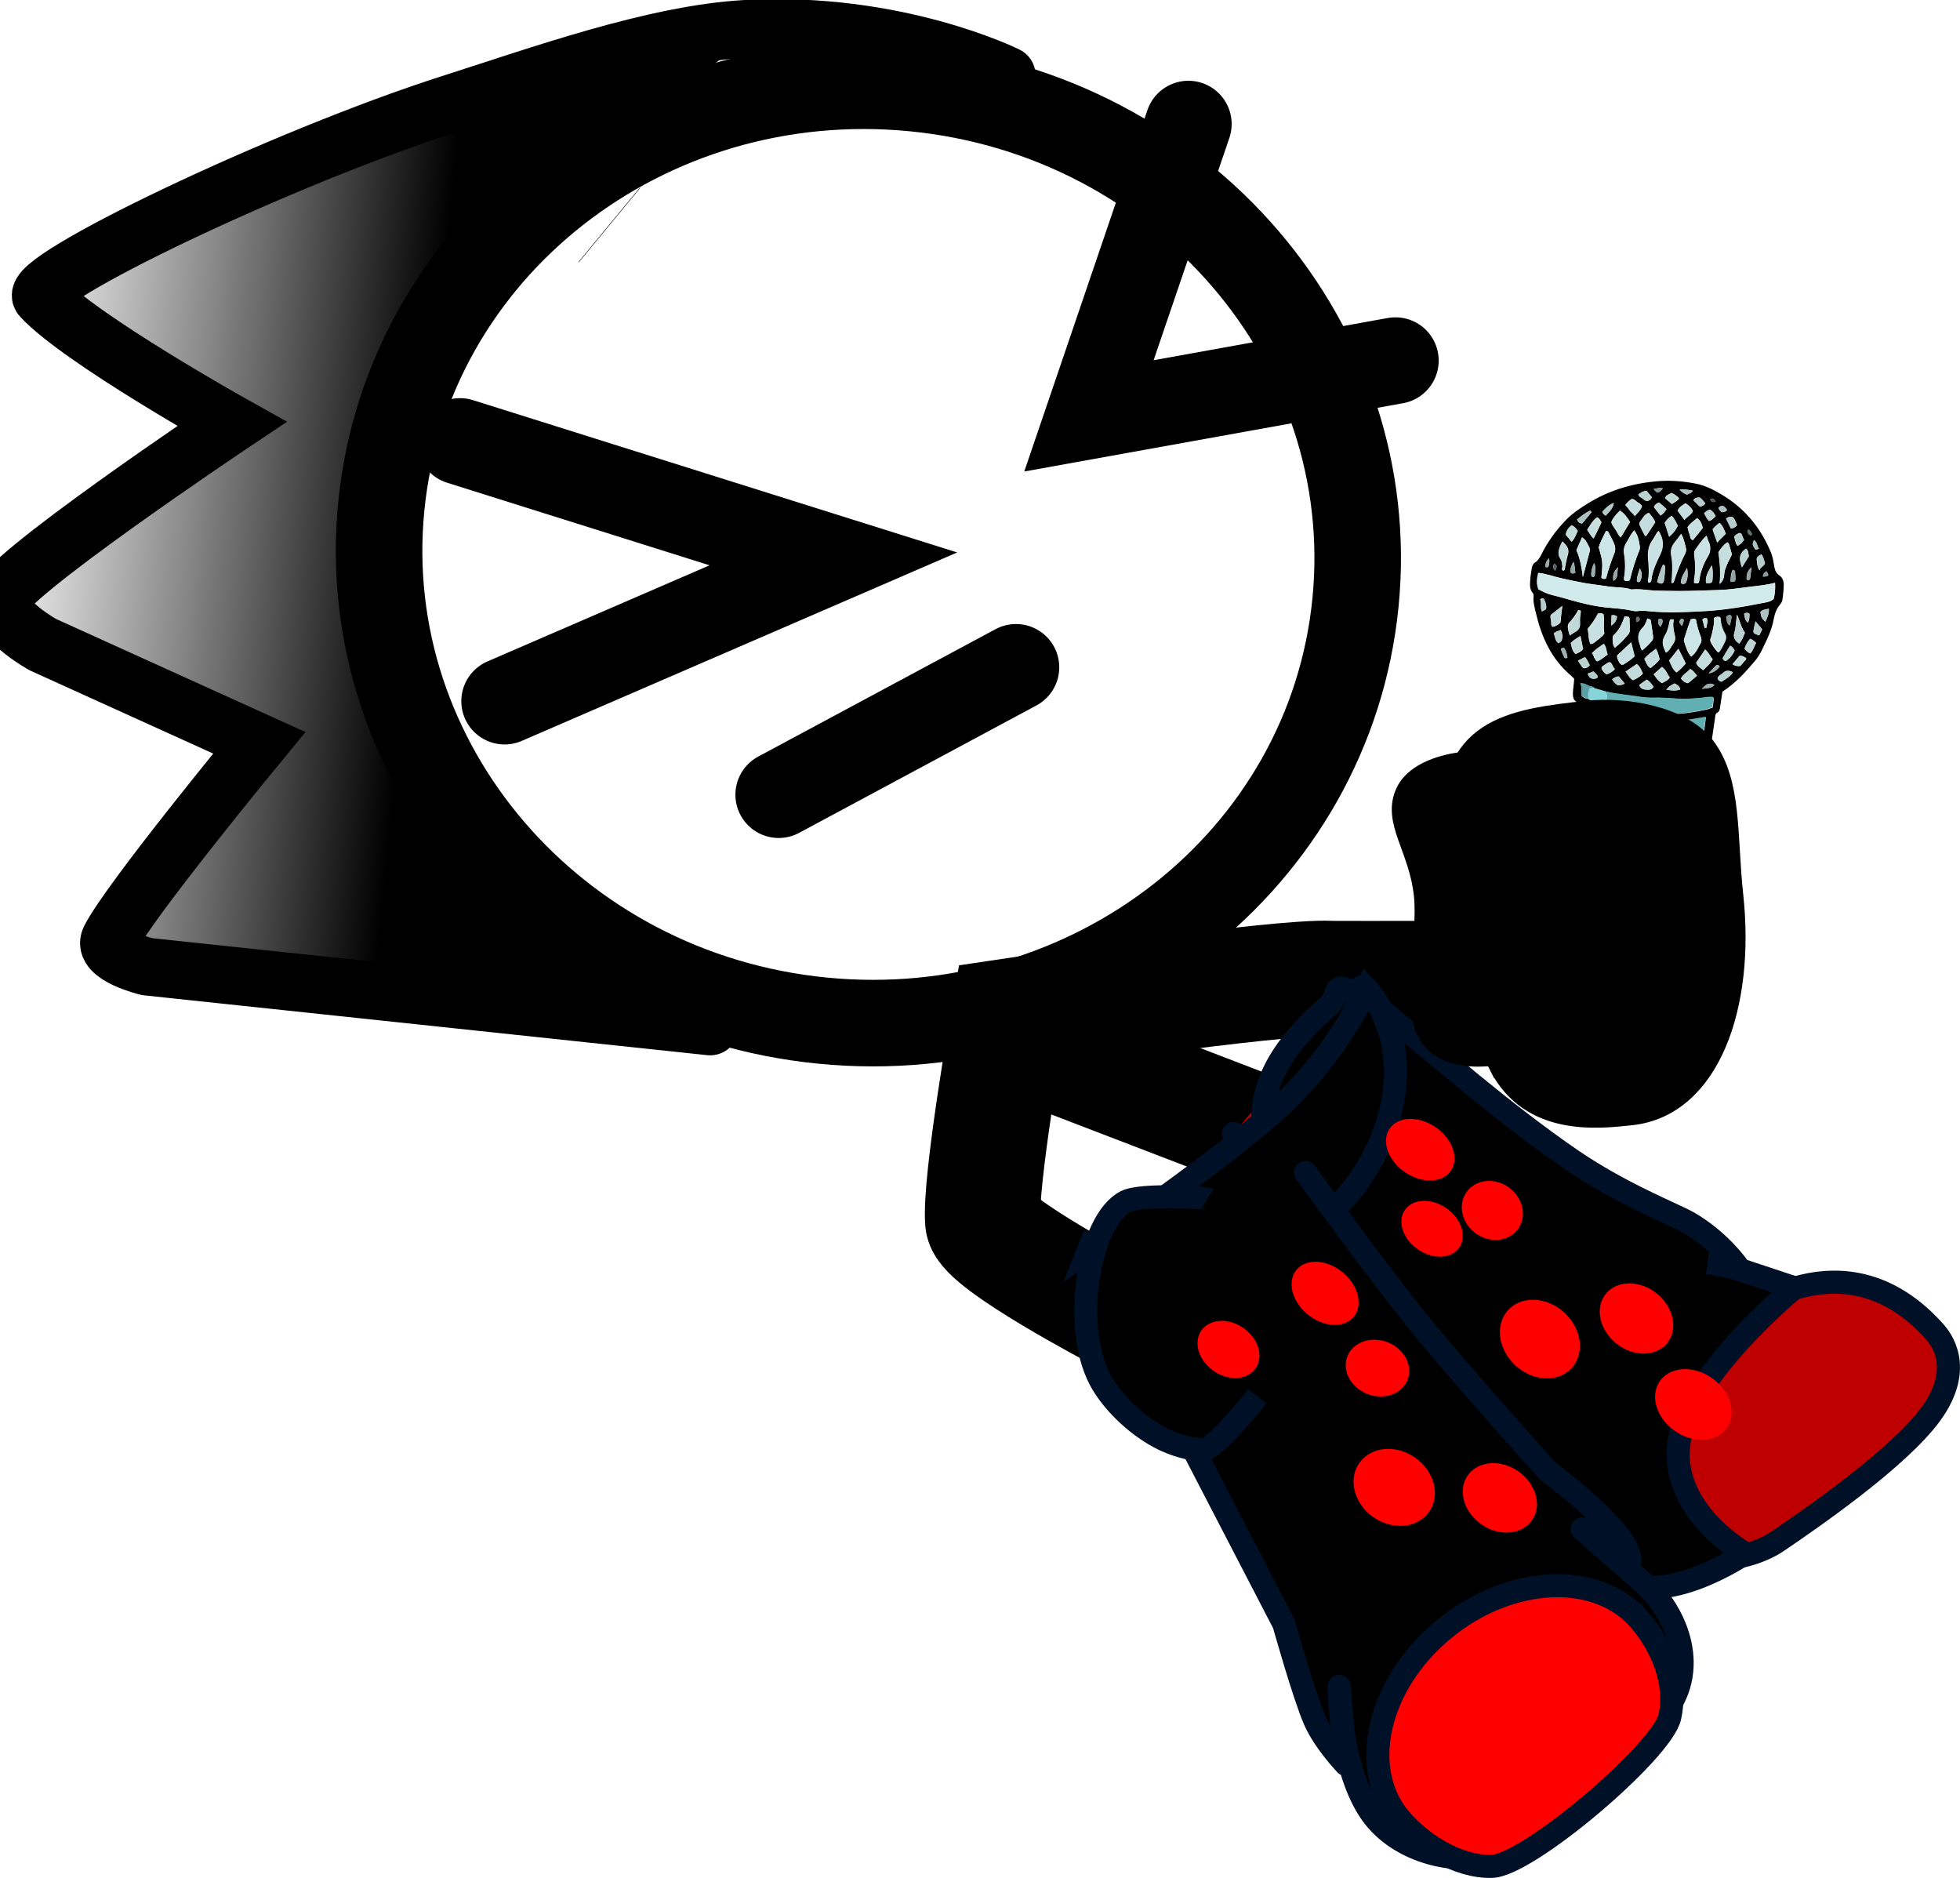 <svg version="1.1" xmlns="http://www.w3.org/2000/svg" xmlns:xlink="http://www.w3.org/1999/xlink" width="101.92" height="97.635" viewBox="0,0,101.92,97.635"><defs><linearGradient x1="201.307" y1="174.829" x2="178.978" y2="172.636" gradientUnits="userSpaceOnUse" id="color-1"><stop offset="0" stop-color="#000000"/><stop offset="1" stop-color="#000000" stop-opacity="0"/></linearGradient></defs><g transform="translate(-179.746,-144.342)"><g data-paper-data="{&quot;isPaintingLayer&quot;:true}" stroke-miterlimit="10" stroke-dasharray="" stroke-dashoffset="0" style="mix-blend-mode: normal"><g stroke-linejoin="miter"><path d="M250.233,175.655c-1.315,13.387 -13.721,23.125 -27.711,21.751c-13.99,-1.374 -24.265,-13.34 -22.95,-26.726c1.315,-13.387 13.721,-23.125 27.711,-21.751c13.99,1.374 24.265,13.34 22.95,26.726z" fill="none" fill-rule="nonzero" stroke="#000000" stroke-width="4.5" stroke-linecap="butt"/><g stroke-linecap="butt"><g fill-rule="nonzero"><path d="M211.427,156.032l0.011,0.009" data-paper-data="{&quot;index&quot;:null}" fill="#ffab19" stroke="#000000" stroke-width="5"/><g data-paper-data="{&quot;index&quot;:null}" fill="none" stroke="none" stroke-width="1" font-family="sans-serif" font-weight="normal" font-size="12" text-anchor="start"/></g><path d="M211.427,156.032l0.011,0.009" data-paper-data="{&quot;index&quot;:null}" fill="#ffab19" fill-rule="nonzero" stroke="#000000" stroke-width="5"/><path d="M224.494,174.355" fill="#001026" fill-rule="evenodd" stroke="#000000" stroke-width="5"/><g data-paper-data="{&quot;index&quot;:null}" fill="none" fill-rule="nonzero" stroke="none" stroke-width="1" font-family="sans-serif" font-weight="normal" font-size="12" text-anchor="start"/><g data-paper-data="{&quot;index&quot;:null}" fill="none" fill-rule="nonzero" stroke="none" stroke-width="1" font-family="sans-serif" font-weight="normal" font-size="12" text-anchor="start"/></g><path d="M216.672,197.709l-29.284,-3.111c0,0 -2.36,-0.573 -1.926,-1.436c0.993,-1.98 7.766,-10.202 7.766,-10.202l-11.241,-5.096c0,0 -2.031,-1.108 -2.241,-2.233c-0.196,-1.047 12.058,-9.249 12.058,-9.249c0,0 -7.875,-4.4 -9.91,-6.591c-0.799,-0.86 12.443,-7.247 21.435,-10.11c4.4,-1.401 10.424,-3.57 15.164,-3.838c7.858,-0.445 13.604,2.422 13.604,2.422" fill="none" fill-rule="nonzero" stroke="#000000" stroke-width="3" stroke-linecap="round"/><path d="M185.528,194.415c0,0 -0.39,-1.449 1.022,-3.252c1.769,-2.259 7.402,-4.972 5.987,-7.484c-1.833,-3.254 -14.427,-4.031 -12.506,-7.708c1.578,-3.019 11.338,-7.551 11.54,-9.612c0.202,-2.057 -4.467,-1.252 -6.805,-4.246c-3.325,-4.258 -1.535,-4.088 -1.535,-4.088c0,0 12.395,-6.291 18.303,-8.169c5.543,-1.762 16.119,-2.775 16.119,-2.775c0,0 -16.207,12.221 -19.115,20.023c-3.224,8.648 12.434,28.871 12.434,28.871z" data-paper-data="{&quot;index&quot;:null}" fill="url(#color-1)" fill-rule="nonzero" stroke="none" stroke-width="0" stroke-linecap="butt"/></g><path d="M231.701,198.029l12.837,4.929" fill="none" fill-rule="nonzero" stroke="#000000" stroke-width="6" stroke-linecap="round" stroke-linejoin="miter"/><path d="M237.92,212.621c0,0 -6.969,-3.65 -7.067,-4.766c-0.178,-2.022 1.344,-10.68 1.344,-10.68c0,0 13.916,-2.093 16.753,-1.96c0.476,0.022 12.676,-0.015 12.676,-0.015" fill="none" fill-rule="nonzero" stroke="#000000" stroke-width="6" stroke-linecap="round" stroke-linejoin="miter"/><g><g><g stroke="#001026" stroke-width="1.2"><path d="M250.331,195.781l19.86,17.014c0,0 5.447,-4.515 10.166,0.793c0.269,0.303 1.551,1.825 -0.186,4.24c-1.664,2.313 -6.306,5.503 -8.01,6.66c-0.792,0.537 -2.282,1.051 -3.703,0.876c-1.431,-0.176 -2.453,-1.419 -3.069,-2.08c-0.251,-0.269 -21.507,-20.017 -21.507,-20.017" fill="#bf0000" fill-rule="evenodd" stroke-linecap="round" stroke-linejoin="round"/><path d="M247.752,207.673c-4.837,-5.44 -1.012,-9.178 1.07,-11.029c0.905,-0.805 -0.541,-2.116 4.125,1.316c1.028,0.756 4.876,4.203 8.589,6.731c2.542,1.731 5.28,2.799 5.973,3.193c1.637,0.931 2.586,2.288 2.586,2.288l-1.558,-0.176c0,0 1.058,0.149 1.592,0.328c1.665,0.557 2.929,0.971 2.929,0.971c0,0 -5.524,4.521 -6.005,8.073c-0.481,3.552 3.438,5.739 3.438,5.739c0,0 -4.413,3.006 -6.708,1.165c-0.566,-0.454 -1.424,-2.574 -1.424,-2.574c0,0 -0.359,0.5 -0.712,0.15c-0.18,-0.178 -2.152,-3.479 -4.903,-6.694c-3.623,-4.232 -8.294,-8.696 -8.991,-9.48z" fill="#000000" fill-rule="nonzero" stroke-linecap="butt" stroke-linejoin="miter"/></g><path d="M237.605,210.07c-0.153,-0.15 1.161,-0.513 3.213,-2.327c2.708,-2.394 6.462,-6.481 7.45,-7.703c2.562,-3.168 2.027,-4.744 2.432,-4.347c1.5,1.467 2.478,5.862 -0.753,9.165c-1.42,1.452 -3.975,4.794 -6.197,5.856c-2.833,1.355 -5.305,0.178 -6.145,-0.644z" fill="#004fd9" fill-rule="nonzero" stroke="#001026" stroke-width="1.2" stroke-linecap="butt" stroke-linejoin="miter"/><g fill-rule="nonzero" stroke-linecap="butt" stroke-linejoin="miter"><g fill="none" stroke="none" stroke-width="1" font-family="sans-serif" font-weight="normal" font-size="12" text-anchor="start"/><path d="M236.32,209.405c0,0 7.24,-4.947 10.141,-7.677c2.901,-2.73 4.365,-5.974 4.365,-5.974c0,0 1.422,1.479 1.484,4.15c0.048,2.068 -0.794,5.041 -3.269,7.396c-2.255,2.145 -5.241,4.035 -7.413,4.225c-3.292,0.289 -5.308,-2.121 -5.308,-2.121z" fill="#000000" stroke="#001026" stroke-width="1.2"/></g><g stroke="#001026" stroke-width="1.2"><path d="M246.87,206.676c0,0 18.142,24.419 17.758,24.913c-1.101,1.418 -9.951,6.164 -9.951,6.164l-16.163,-26.487" data-paper-data="{&quot;index&quot;:null}" fill="#ffab19" fill-rule="evenodd" stroke-linecap="round" stroke-linejoin="round"/><path d="M247.631,205.3c0,0 3.781,5.215 5.922,7.853c2.053,2.531 6.671,7.667 6.671,7.667c0,0 4.116,3.023 4.282,4.561c0.076,0.712 -2.494,-1.548 -2.494,-1.548c0,0 2.895,2.551 3.153,2.773c1.8,1.55 3.048,4.627 0.977,6.961c-2.274,2.562 -6.16,6.686 -9.566,7.307c-1.449,0.264 -4.274,-0.302 -5.643,-2.433c-1.544,-2.404 -1.55,-6.425 -1.55,-6.425l0.349,4.064c0,0 -1.112,-1.155 -1.615,-2.294c-0.564,-1.279 -1.607,-5.011 -1.607,-5.011l-9.252,-17.845" data-paper-data="{&quot;index&quot;:null}" fill="#000000" fill-rule="evenodd" stroke-linecap="round" stroke-linejoin="round"/><path d="M265.052,228.617c1.095,1.3 1.93,3.218 1.521,4.999c-0.41,1.788 -7.367,7.717 -9.256,7.761c-1.794,0.042 -3.697,-1.199 -4.766,-2.467c-2.194,-2.604 -1.175,-7.02 2.277,-9.862c3.452,-2.842 8.029,-3.035 10.223,-0.43z" fill="#ff0000" fill-rule="nonzero" stroke-linecap="butt" stroke-linejoin="miter"/></g></g><g fill="#000000" fill-rule="nonzero" stroke="#001026" stroke-width="1.2" stroke-linecap="butt" stroke-linejoin="miter"><path d="M245.128,216.932c0,0 -1.819,2.323 -2.65,2.739c-0.256,0.128 -1.429,-0.056 -2.462,-0.615c-1.29,-0.697 -2.503,-1.908 -3.078,-3.009c-1.478,-2.831 -0.559,-8.279 1.36,-9.239c0.831,-0.416 4.244,-0.176 4.249,-0.173"/></g></g><g data-paper-data="{&quot;index&quot;:null}" fill-rule="nonzero" stroke="none" stroke-width="1" stroke-linecap="butt" stroke-linejoin="miter"><path d="M261.79,180.857c-0.2,-0.07 -0.239,-0.213 -0.254,-0.389c-0.002,-0.28 0.052,-0.554 0.069,-0.832c-0.05,-0.057 -0.099,-0.114 -0.151,-0.153c-1.063,-0.898 -1.561,-2.059 -1.855,-3.325c-0.061,-0.267 -0.14,-0.536 -0.105,-0.813c0.007,-0.052 -0.003,-0.123 -0.036,-0.16c-0.182,-0.208 -0.154,-0.433 -0.141,-0.676c0.008,-0.209 0.053,-0.414 0.08,-0.622c0.015,-0.121 0.069,-0.238 0.192,-0.315c0.124,-0.076 0.198,-0.21 0.27,-0.325c0.337,-0.704 0.799,-1.344 1.367,-1.922c0.326,-0.32 0.7,-0.567 1.092,-0.811c1.156,-0.718 2.437,-1.076 3.798,-1.166c0.612,-0.033 1.233,0.022 1.844,0.146c0.463,0.093 0.873,0.304 1.262,0.531c1.238,0.721 2.075,1.756 2.599,3.007c0.103,0.236 0.145,0.502 0.187,0.768c0.034,0.178 0.09,0.34 0.264,0.46c0.158,0.101 0.213,0.263 0.229,0.439c0.002,0.28 -0.033,0.556 -0.069,0.832c-0.011,0.086 -0.058,0.152 -0.104,0.218c-0.2,0.227 -0.29,0.481 -0.344,0.755c-0.094,0.585 -0.371,1.12 -0.63,1.656c-0.102,0.201 -0.222,0.399 -0.378,0.578c-0.493,0.585 -1,1.134 -1.664,1.564c-0.033,0.259 -0.087,0.534 -0.123,0.81c-0.013,0.104 -0.029,0.225 -0.15,0.284c-0.103,0.061 -0.097,0.166 -0.111,0.27c-0.107,0.689 -0.196,1.38 -0.303,2.069c-0.216,1.535 -0.433,3.088 -0.687,4.62c-0.249,1.497 -0.441,3 -0.652,4.501c-0.031,0.242 -0.097,0.463 -0.128,0.705c-0.15,1.174 -0.301,2.349 -0.47,3.521c-0.027,0.207 -0.016,0.418 -0.153,0.598c-0.046,0.066 -0.039,0.154 -0.05,0.24c-0.111,0.863 -0.242,1.742 -0.353,2.606c-0.004,0.035 -0.011,0.086 -0.015,0.121c-0.017,0.278 -0.166,0.404 -0.444,0.502c-0.934,0.319 -1.868,0.341 -2.802,0.066c-0.238,-0.073 -0.471,-0.181 -0.681,-0.322c-0.158,-0.101 -0.216,-0.246 -0.212,-0.42c0.01,-0.523 0.001,-1.048 0.013,-1.588c0.011,-0.383 0.062,-0.78 0.017,-1.169c-0.101,-0.847 0.027,-1.692 -0.018,-2.534c-0.015,-0.473 -0.071,-0.932 -0.067,-1.403c0.008,-0.506 -0.024,-0.998 -0.038,-1.488c-0.019,-0.892 0.002,-1.799 -0.035,-2.693c-0.077,-1.177 -0.079,-2.347 -0.082,-3.518c-0.005,-0.402 -0.011,-0.804 -0.017,-1.207c0.004,-0.628 0.011,-1.274 0.016,-1.902c0.007,-0.349 -0.026,-0.683 -0.02,-1.032c-0.01,-0.368 0.032,-0.696 0.043,-1.079zM262.291,180.657c0.212,0.124 0.429,0.213 0.671,0.252c0.469,0.199 0.972,0.278 1.475,0.358c0.632,0.108 1.292,0.149 1.933,0.189c0.735,0.048 1.436,-0.082 2.158,-0.228c0.08,-0.028 0.159,-0.056 0.279,-0.098c0.018,-0.138 0.035,-0.276 0.053,-0.414c0.004,-0.035 -0.01,-0.071 -0.022,-0.124c-0.132,-0.012 -0.265,-0.006 -0.401,0.017c-0.232,0.032 -0.441,0.031 -0.673,0.063c-0.577,0.054 -1.153,-0.05 -1.723,-0.048c-0.303,-0.009 -0.61,0.016 -0.909,-0.028c-0.651,-0.11 -1.313,-0.134 -1.955,-0.313c-0.165,-0.05 -0.348,-0.101 -0.513,-0.15c-0.062,-0.11 -0.217,-0.089 -0.306,-0.132c-0.106,-0.062 -0.212,-0.124 -0.421,-0.125c0.103,0.236 0.018,0.456 0.066,0.67c0.092,0.026 0.154,0.136 0.29,0.113zM262.967,181.311c-0.412,-0.194 -0.523,-0.221 -0.772,-0.208c-0.008,0.209 -0.013,0.401 -0.021,0.609c-0.015,0.121 0.049,0.214 0.155,0.276c0.071,0.041 0.165,0.05 0.235,0.091c0.266,0.146 0.579,0.226 0.882,0.235c0.121,0.098 0.271,0.111 0.421,0.125c0.843,0.092 1.666,0.2 2.52,0.206c0.38,-0.001 0.763,-0.02 1.129,-0.057c0.291,-0.044 0.6,-0.087 0.852,-0.274c0.029,-0.225 0.057,-0.449 0.086,-0.673c-0.155,0.021 -0.291,0.044 -0.408,0.069c-0.544,0.092 -1.083,0.149 -1.614,0.136c-0.683,-0.008 -1.355,-0.103 -2.03,-0.18c-0.319,-0.028 -0.607,-0.159 -0.929,-0.17c-0.154,-0.136 -0.339,-0.17 -0.508,-0.185zM262.836,200.738c0.25,0.127 0.511,0.168 0.776,0.174c0.017,0.019 0.052,0.04 0.071,0.041c0.453,0.023 0.911,0.011 1.344,-0.108c0.255,-0.065 0.508,-0.112 0.721,-0.285c0.124,-0.967 0.248,-1.934 0.378,-2.953c-0.475,0.15 -0.937,0.196 -1.397,0.226c-0.404,0.034 -0.773,-0.051 -1.172,-0.051c-0.15,-0.013 -0.28,-0.042 -0.43,-0.056c-0.214,-0.106 -0.452,-0.18 -0.732,-0.222c-0.066,0.518 0.022,1.015 -0.002,1.502c-0.008,0.506 0.003,1.013 -0.002,1.502c0.154,0.136 0.3,0.184 0.445,0.232zM262.81,197.225c0.121,0.098 0.269,0.129 0.419,0.142c0.141,0.082 0.313,0.08 0.48,0.112c0.524,0.064 1.059,0.041 1.58,-0.017c0.309,-0.042 0.623,-0.119 0.909,-0.269c0.009,-0.069 0.036,-0.136 0.045,-0.206c0.108,-0.846 0.215,-1.675 0.342,-2.52c0.134,-0.896 0.265,-1.775 0.399,-2.672c0.187,-1.311 0.39,-2.603 0.577,-3.913c0.226,-1.465 0.393,-2.917 0.656,-4.378c0.05,-0.24 0.064,-0.501 0.097,-0.76c-0.216,0.051 -0.417,0.138 -0.628,0.154c-0.678,0.097 -1.361,0.089 -2.039,0.046c-0.601,-0.053 -1.2,-0.124 -1.8,-0.194c-0.24,-0.056 -0.463,-0.093 -0.703,-0.15c-0.137,-0.117 -0.311,-0.097 -0.457,-0.145c-0.165,-0.05 -0.306,-0.132 -0.496,-0.131c-0.06,0.169 -0.04,0.311 -0.036,0.433c0.076,1.037 -0,2.078 0.02,3.111c0.01,0.665 0.02,1.329 0.049,1.995c0.019,0.892 0.058,1.769 0.079,2.644c0.022,0.718 0.044,1.436 0.047,2.152c0.015,0.77 0.014,1.521 0.011,2.289c0.005,0.699 0.009,1.415 0.031,2.133c0.167,0.032 0.266,0.146 0.419,0.142zM272.05,174.641c-0.433,0.119 -0.837,0.153 -1.242,0.204c-0.424,0.05 -0.832,0.118 -1.255,0.151c-0.403,0.034 -0.821,0.032 -1.223,0.049c-0.42,0.015 -0.84,0.03 -1.277,0.027c-0.399,-0 -0.815,-0.02 -1.214,-0.02c-0.416,-0.019 -0.822,-0.108 -1.247,-0.058c-0.381,-0.139 -0.804,-0.106 -1.196,-0.158c-0.409,-0.071 -0.841,-0.109 -1.25,-0.181c-0.39,-0.07 -0.797,-0.158 -1.185,-0.245c-0.407,-0.088 -0.786,-0.244 -1.199,-0.281c-0.091,0.411 -0.106,0.532 0.004,0.856c0.214,0.106 0.429,0.213 0.685,0.288c0.313,0.08 0.626,0.16 0.955,0.259c0.623,0.177 1.23,0.336 1.888,0.394c0.451,0.04 0.904,0.063 1.346,0.172c0.092,0.026 0.204,0.036 0.322,0.011c0.232,-0.032 0.474,0.007 0.7,0.027c0.827,0.073 1.667,0.043 2.49,-0.006c1.089,-0.043 2.156,-0.211 3.229,-0.43c0.213,-0.034 0.427,-0.067 0.597,-0.209c0.071,-0.256 0.085,-0.516 0.071,-0.849zM264.722,171.913c-0.179,0.211 -0.283,0.429 -0.406,0.645c-0.118,0.182 -0.164,0.387 -0.115,0.601c0.062,0.407 0.065,0.827 -0.007,1.239c-0.004,0.035 0.008,0.088 0.005,0.105c0.087,0.06 0.162,0.067 0.263,0.023c0.021,-0.016 0.044,-0.048 0.046,-0.066c0.121,-0.496 0.279,-0.988 0.474,-1.477c0.028,-0.067 0.06,-0.169 0.031,-0.242c-0.04,-0.283 -0.08,-0.566 -0.293,-0.829zM263.26,174.421c0.116,-0.461 0.268,-0.902 0.436,-1.324c0.055,-0.135 0.052,-0.257 0.013,-0.401c-0.067,-0.216 -0.177,-0.4 -0.284,-0.602c-0.029,-0.072 -0.055,-0.162 -0.172,-0.138c-0.132,0.285 -0.28,0.552 -0.374,0.84c0.227,0.754 0.227,0.754 0.139,1.584c0.05,0.057 0.123,0.081 0.242,0.039zM267.664,176.54c-0.115,0.304 -0.211,0.61 -0.307,0.916c-0.028,0.067 -0.055,0.135 -0.045,0.206c0.096,0.288 0.174,0.574 0.37,0.819c0.252,-0.187 0.342,-0.441 0.485,-0.673c0.072,-0.116 0.066,-0.221 0.025,-0.347c-0.115,-0.29 -0.192,-0.576 -0.249,-0.878c0.002,-0.017 -0.033,-0.038 -0.066,-0.076c-0.059,0.012 -0.136,0.023 -0.213,0.034zM268.487,172.194c-0.28,0.255 -0.426,0.504 -0.59,0.751c-0.051,0.1 -0.043,0.188 -0.035,0.276c0.06,0.424 0.063,0.844 -0.011,1.274c-0.007,0.052 0.005,0.105 -0.001,0.157c0.205,0.036 0.244,0.022 0.262,-0.117c0.058,-0.449 0.207,-0.872 0.446,-1.253c0.144,-0.232 0.151,-0.441 0.086,-0.674c-0.06,-0.128 -0.103,-0.236 -0.156,-0.415zM265.475,174.635c0.094,0.008 0.122,-0.059 0.13,-0.128c0.062,-0.484 0.272,-0.936 0.482,-1.389c0.161,-0.37 0.137,-0.774 -0.096,-1.179c-0.151,0.144 -0.192,0.315 -0.306,0.462c-0.23,0.311 -0.272,0.64 -0.241,0.992c0.027,0.387 0.072,0.775 -0.014,1.151c0.012,0.053 0.029,0.072 0.045,0.091zM267.169,172.095c-0.139,0.197 -0.251,0.327 -0.344,0.459c-0.16,0.213 -0.206,0.418 -0.161,0.667c0.071,0.338 0.064,0.687 0.039,1.034c0.003,0.123 -0.014,0.261 -0.03,0.382c0.092,0.026 0.117,-0.025 0.122,-0.059c0.158,-0.492 0.335,-0.983 0.585,-1.45c0.03,-0.085 0.057,-0.152 0.05,-0.24c-0.063,-0.25 -0.107,-0.499 -0.26,-0.791zM268.87,176.472c0.033,0.335 -0.063,0.641 -0.14,0.948c-0.011,0.086 -0.076,0.15 -0.05,0.24c0.039,0.143 0.229,0.439 0.416,0.613c0.154,-0.161 0.218,-0.365 0.317,-0.548c0.076,-0.15 0.075,-0.29 -0.001,-0.437c-0.119,-0.255 -0.201,-0.507 -0.222,-0.788c0.002,-0.017 -0.031,-0.055 -0.048,-0.074c-0.073,-0.024 -0.148,-0.031 -0.272,0.046zM262.297,177.043c0.082,0.252 0.025,0.544 0.166,0.783c0.134,-0.006 0.201,-0.087 0.285,-0.149c0.149,-0.127 0.313,-0.217 0.431,-0.398c-0.073,-0.321 0.009,-0.663 -0.043,-0.999c-0.087,-0.06 -0.181,-0.068 -0.28,-0.042c-0.15,0.284 -0.336,0.547 -0.559,0.806zM265.408,176.497c-0.06,0.169 -0.119,0.339 -0.229,0.451c-0.263,0.274 -0.282,0.569 -0.169,0.876c0.043,0.109 0.03,0.212 0.129,0.326c0.21,-0.156 0.366,-0.334 0.522,-0.513c0.044,-0.048 0.053,-0.118 0.045,-0.206c-0.042,-0.266 -0.067,-0.512 -0.109,-0.778c0.007,-0.052 -0.022,-0.124 -0.189,-0.156zM264.224,176.392c-0.124,0.373 -0.281,0.709 -0.56,0.963c-0.063,0.047 -0.053,0.118 -0.062,0.187c-0.001,0.157 0.017,0.316 0.109,0.481c0.294,-0.218 0.494,-0.445 0.696,-0.689c0.067,-0.081 0.097,-0.166 0.092,-0.271c-0.013,-0.193 -0.008,-0.385 -0.021,-0.578c0.002,-0.017 -0.031,-0.055 -0.048,-0.074c-0.056,-0.005 -0.113,-0.01 -0.207,-0.018zM269.806,173.167c-0.053,-0.179 -0.104,-0.376 -0.157,-0.555c-0.017,-0.019 -0.033,-0.038 -0.066,-0.076c-0.227,0.137 -0.366,0.334 -0.465,0.518c0.063,0.547 0.13,1.059 0.055,1.647c0.298,-0.253 0.202,-0.541 0.287,-0.76c0.092,-0.271 0.219,-0.522 0.346,-0.773zM264.512,171.475c-0.161,-0.224 -0.285,-0.444 -0.533,-0.589c-0.091,0.114 -0.196,0.192 -0.265,0.291c-0.07,0.099 -0.158,0.196 -0.174,0.316c0.036,0.16 0.155,0.276 0.233,0.405c0.078,0.129 0.117,0.272 0.256,0.372c0.167,-0.265 0.313,-0.514 0.482,-0.796zM262.053,174.349c0.142,-0.511 0.253,-0.938 0.365,-1.365c0.004,-0.035 0.03,-0.085 -0.003,-0.123c-0.107,-0.202 -0.172,-0.434 -0.401,-0.577c-0.106,0.235 -0.21,0.453 -0.295,0.672c0.193,0.419 0.27,0.862 0.335,1.392zM266.377,178.277c0.185,-0.106 0.244,-0.275 0.337,-0.407c0.114,-0.147 0.171,-0.299 0.121,-0.496c-0.061,-0.267 -0.122,-0.535 -0.049,-0.808c-0.127,-0.046 -0.205,-0.036 -0.218,0.068c-0.052,0.257 -0.106,0.532 -0.248,0.747c-0.192,0.315 -0.075,0.587 0.056,0.896zM264.566,177.733c-0.282,0.272 -0.517,0.478 -0.734,0.686c-0.015,0.121 0.032,0.195 0.061,0.267c0.048,0.074 0.072,0.181 0.199,0.227c0.224,-0.12 0.434,-0.276 0.628,-0.451c-0.028,-0.229 -0.076,-0.443 -0.154,-0.73zM267.407,178.84c-0.136,-0.274 -0.258,-0.512 -0.377,-0.767c-0.16,0.213 -0.318,0.408 -0.476,0.604c0.103,0.236 0.17,0.452 0.376,0.627c0.189,-0.14 0.324,-0.303 0.478,-0.464zM265.484,171.003c-0.239,0.084 -0.324,0.303 -0.459,0.466c-0.044,0.048 -0.036,0.136 -0.006,0.192c0.091,0.183 0.165,0.346 0.257,0.512c-0.002,0.017 0.035,0.021 0.073,0.024c0.163,-0.23 0.308,-0.479 0.471,-0.709c-0.072,-0.181 -0.204,-0.332 -0.337,-0.484zM268.291,171.793c-0.051,-0.197 -0.104,-0.376 -0.295,-0.515c-0.17,0.142 -0.378,0.281 -0.499,0.48c0.041,0.126 0.044,0.248 0.106,0.359c0.043,0.109 0.007,0.245 0.169,0.312c0.179,-0.211 0.358,-0.422 0.518,-0.635zM267.945,178.8c0.055,0.162 0.213,0.263 0.369,0.382c0.177,-0.194 0.385,-0.333 0.491,-0.568c-0.133,-0.151 -0.202,-0.35 -0.391,-0.506c-0.163,0.23 -0.306,0.462 -0.469,0.692zM270.07,176.299c-0.059,0.309 -0.044,0.642 -0.14,0.948c-0.071,0.256 0.043,0.405 0.251,0.564c0.156,-0.178 0.218,-0.365 0.301,-0.567c-0.209,-0.298 -0.261,-0.634 -0.411,-0.945zM261.032,174.014c0.077,-0.011 0.084,-0.062 0.091,-0.114c0.048,-0.223 0.079,-0.465 0.145,-0.686c0.117,-0.321 -0.049,-0.511 -0.269,-0.722c-0.053,0.118 -0.102,0.201 -0.132,0.285c-0.083,0.202 -0.126,0.391 0.019,0.595c0.078,0.129 0.096,0.288 0.116,0.429c-0.028,0.067 -0.076,0.15 0.03,0.212zM261.38,177.38c0.103,-0.061 0.168,-0.125 0.231,-0.172c0.206,-0.121 0.282,-0.272 0.271,-0.482c-0.015,-0.176 0.028,-0.364 0.031,-0.539c0.007,-0.052 0.032,-0.102 -0.097,-0.131c-0.125,0.233 -0.287,0.464 -0.485,0.673c-0.044,0.048 -0.055,0.135 -0.064,0.204c0.02,0.141 0.042,0.266 0.114,0.447zM266.049,178.615c-0.053,-0.179 -0.085,-0.374 -0.197,-0.541c-0.212,0.173 -0.439,0.31 -0.599,0.523c0.091,0.183 0.125,0.36 0.318,0.482c0.17,-0.142 0.357,-0.265 0.478,-0.464zM266.541,172.249c0.212,-0.173 0.352,-0.371 0.453,-0.571c-0.091,-0.183 -0.165,-0.346 -0.314,-0.517c-0.164,0.09 -0.275,0.22 -0.37,0.369c0.084,0.234 0.149,0.467 0.231,0.719zM264.275,179.261c0.097,0.131 0.143,0.222 0.228,0.3c0.05,0.057 0.102,0.096 0.154,0.136c0.199,-0.07 0.384,-0.176 0.518,-0.338c-0.072,-0.181 -0.144,-0.362 -0.316,-0.5c-0.189,0.14 -0.374,0.246 -0.584,0.402zM260.987,175.844c-0.233,0.189 -0.401,0.314 -0.593,0.471c-0.028,0.067 -0.024,0.19 0.019,0.299c0.024,0.107 -0.029,0.225 0.073,0.321c0.176,-0.037 0.3,-0.113 0.409,-0.226c0.017,-0.278 0.05,-0.537 0.092,-0.865zM264.263,170.598c0.083,0.095 0.166,0.189 0.249,0.284c0.083,0.095 0.168,0.172 0.251,0.267c0.156,-0.178 0.305,-0.305 0.367,-0.491c-0.043,-0.109 -0.151,-0.153 -0.239,-0.213c-0.087,-0.06 -0.168,-0.172 -0.302,-0.166c-0.128,0.111 -0.252,0.187 -0.326,0.32zM266.573,179.57c-0.128,-0.186 -0.196,-0.402 -0.403,-0.56c-0.149,0.127 -0.28,0.255 -0.429,0.381c0.128,0.186 0.221,0.351 0.436,0.458c0.143,-0.075 0.281,-0.115 0.397,-0.279zM262.615,172.338c0.153,-0.301 0.282,-0.569 0.411,-0.837c-0.062,-0.11 -0.105,-0.219 -0.232,-0.265c-0.231,0.172 -0.356,0.405 -0.5,0.637c0.062,0.11 0.124,0.221 0.207,0.315c0.01,0.071 0.045,0.091 0.114,0.15zM263.343,178.375c-0.088,-0.2 -0.062,-0.407 -0.195,-0.559c-0.229,0.154 -0.437,0.293 -0.614,0.487c0.116,0.133 0.094,0.305 0.269,0.425c0.199,-0.07 0.332,-0.215 0.539,-0.354zM269.179,171.54c-0.145,0.092 -0.273,0.203 -0.366,0.334c0.086,0.217 0.154,0.433 0.235,0.685c0.137,-0.18 0.268,-0.308 0.44,-0.467c-0.086,-0.217 -0.156,-0.416 -0.309,-0.551zM261.425,177.769c0.046,0.231 0.078,0.426 0.249,0.581c0.161,-0.073 0.302,-0.13 0.395,-0.262c-0.049,-0.214 -0.078,-0.426 -0.141,-0.676c-0.185,0.106 -0.35,0.213 -0.502,0.357zM267.337,171.376c0.158,-0.196 0.378,-0.281 0.44,-0.468c-0.091,-0.183 -0.228,-0.3 -0.386,-0.401c-0.166,0.108 -0.329,0.198 -0.41,0.383c0.114,0.15 0.209,0.298 0.356,0.486zM267.992,179.468c-0.116,-0.133 -0.195,-0.262 -0.355,-0.346c-0.156,0.178 -0.378,0.281 -0.482,0.499c0.097,0.131 0.201,0.21 0.368,0.242c0.168,-0.125 0.319,-0.269 0.469,-0.395zM261.79,171.95c-0.095,-0.148 -0.18,-0.225 -0.305,-0.289c-0.149,0.127 -0.284,0.289 -0.311,0.496c0.099,0.114 0.199,0.227 0.296,0.358c0.175,-0.177 0.22,-0.382 0.319,-0.566zM271.061,177.767c-0.102,-0.096 -0.187,-0.174 -0.297,-0.201c-0.135,0.163 -0.232,0.329 -0.294,0.515c0.081,0.112 0.166,0.189 0.293,0.236c0.154,-0.161 0.199,-0.367 0.298,-0.55zM264.984,179.953c0.086,0.217 0.234,0.248 0.406,0.246c0.132,0.012 0.268,-0.011 0.342,-0.144c-0.095,-0.148 -0.192,-0.279 -0.35,-0.38c-0.145,0.092 -0.271,0.186 -0.397,0.279zM270.687,173.262c-0.036,-0.16 -0.019,-0.299 -0.139,-0.397c-0.413,0.26 -0.362,0.597 -0.22,0.976c0.121,-0.199 0.239,-0.381 0.359,-0.579zM263.288,179.401c0.178,-0.054 0.302,-0.13 0.434,-0.276c-0.121,-0.098 -0.117,-0.272 -0.259,-0.355c-0.115,0.007 -0.161,0.073 -0.243,0.118c-0.084,0.062 -0.182,0.089 -0.198,0.21c0.062,0.11 0.124,0.221 0.265,0.303zM265.916,174.604c0.193,0.122 0.311,0.097 0.349,-0.056c0.048,-0.223 0.058,-0.449 0.065,-0.658c0.009,-0.069 0.001,-0.157 -0.107,-0.202c-0.134,0.303 -0.23,0.608 -0.307,0.916zM269.059,179.598c0.024,0.107 0.093,0.165 0.203,0.193c0.208,-0.139 0.451,-0.257 0.595,-0.489c-0.212,-0.124 -0.386,-0.104 -0.539,0.057c-0.084,0.062 -0.203,0.104 -0.259,0.239zM268.457,174.654c0.263,0.023 0.324,-0.006 0.344,-0.162c0.012,-0.243 0.027,-0.504 -0.036,-0.754c-0.19,0.298 -0.359,0.579 -0.307,0.916zM271.033,176.646c-0.036,0.136 -0.052,0.257 -0.086,0.377c-0.05,0.24 -0.05,0.24 0.277,0.356c0.053,-0.118 0.127,-0.251 0.155,-0.318c-0.133,-0.151 -0.23,-0.282 -0.346,-0.415zM266.662,169.972c-0.124,0.076 -0.297,0.096 -0.322,0.286c0.102,0.096 0.224,0.177 0.343,0.292c0.145,-0.092 0.306,-0.165 0.38,-0.298c-0.121,-0.098 -0.22,-0.212 -0.401,-0.28zM269.712,177.909c-0.123,0.216 -0.264,0.431 -0.387,0.647c0.027,0.09 0.074,0.164 0.191,0.139c0.189,-0.14 0.345,-0.319 0.43,-0.538c-0.062,-0.11 -0.128,-0.186 -0.234,-0.248zM269.751,171.817c0.134,-0.006 0.237,-0.066 0.325,-0.163c-0.029,-0.072 -0.057,-0.145 -0.086,-0.217c-0.045,-0.091 -0.072,-0.181 -0.18,-0.226c-0.113,-0.01 -0.211,0.016 -0.297,0.096c0.074,0.164 0.165,0.346 0.239,0.51zM266.094,171.144c0.145,-0.092 0.235,-0.206 0.31,-0.339c-0.137,-0.117 -0.255,-0.232 -0.376,-0.33c-0.157,0.039 -0.245,0.135 -0.277,0.237c0.114,0.15 0.228,0.3 0.344,0.432zM270.434,172.419c-0.043,-0.109 -0.086,-0.217 -0.148,-0.328c-0.017,-0.019 -0.054,-0.022 -0.09,-0.043c-0.082,0.045 -0.199,0.07 -0.273,0.203c0.039,0.143 0.054,0.319 0.168,0.469c0.161,-0.073 0.25,-0.17 0.343,-0.301zM271.24,173.993c0.043,-0.188 0.254,-0.205 0.276,-0.377c-0.057,-0.145 -0.056,-0.302 -0.189,-0.453c-0.143,0.075 -0.266,0.151 -0.23,0.311c0.036,0.16 -0.002,0.314 0.143,0.519zM270.242,178.969c0.091,-0.114 0.2,-0.227 0.289,-0.324c0.021,-0.016 0.007,-0.052 0.011,-0.086c-0.09,-0.043 -0.172,-0.138 -0.348,-0.101c-0.112,0.13 -0.226,0.277 -0.358,0.422c0.123,0.081 0.233,0.108 0.407,0.088zM265.645,170.196c-0.099,-0.114 -0.197,-0.244 -0.28,-0.339c-0.176,0.037 -0.3,0.113 -0.405,0.191c0.003,0.123 0.133,0.151 0.201,0.21c0.069,0.058 0.135,0.134 0.269,0.129c0.08,-0.028 0.161,-0.073 0.214,-0.191zM261.801,178.693c0.078,0.129 0.143,0.222 0.207,0.315c0.014,0.036 0.069,0.058 0.085,0.077c0.132,0.012 0.234,-0.049 0.323,-0.146c-0.076,-0.146 -0.134,-0.291 -0.25,-0.424c-0.119,0.042 -0.222,0.103 -0.365,0.177zM271.543,176.674c0.104,-0.218 0.208,-0.436 0.182,-0.682c-0.176,0.037 -0.328,0.041 -0.44,0.171c0.056,0.302 0.056,0.302 0.258,0.512zM263.576,179.671c0.277,0.356 0.296,0.358 0.657,0.215c-0.097,-0.131 -0.216,-0.246 -0.313,-0.377c-0.134,0.006 -0.237,0.066 -0.344,0.162zM268.96,171.171c-0.076,-0.146 -0.157,-0.258 -0.298,-0.341c-0.04,0.014 -0.101,0.043 -0.161,0.073c-0.042,0.031 -0.086,0.08 -0.128,0.111c0.076,0.146 0.132,0.309 0.271,0.408c0.119,-0.042 0.227,-0.137 0.317,-0.251zM260.777,177.781c0.061,-0.03 0.143,-0.075 0.168,-0.125c0.081,-0.185 0.065,-0.361 -0.042,-0.563c-0.122,0.059 -0.276,0.08 -0.346,0.179c0.053,0.179 0.048,0.371 0.22,0.508zM262.505,170.966c-0.017,-0.019 -0.033,-0.038 -0.066,-0.076c-0.262,0.117 -0.474,0.29 -0.686,0.463c0.041,0.126 0.109,0.184 0.258,0.215c0.158,-0.196 0.335,-0.389 0.495,-0.602zM267.474,173.868c-0.146,0.249 -0.308,0.479 -0.327,0.774c-0.002,0.017 0.069,0.058 0.106,0.062c0.094,0.008 0.178,-0.054 0.189,-0.14c0.085,-0.22 0.076,-0.447 0.032,-0.696zM268.417,170.511c-0.081,-0.112 -0.161,-0.224 -0.284,-0.305c-0.132,-0.012 -0.23,0.015 -0.339,0.127c0.118,0.115 0.234,0.248 0.355,0.346c0.117,-0.025 0.199,-0.07 0.269,-0.168zM266.397,180.2c0.261,0.041 0.484,0.078 0.725,-0.023c-0.036,-0.16 -0.159,-0.241 -0.303,-0.306c-0.164,0.09 -0.306,0.165 -0.422,0.329zM259.924,176.134c0.182,-0.089 0.203,-0.104 0.21,-0.156c0.041,-0.171 -0.033,-0.335 -0.109,-0.481c-0.031,-0.055 -0.123,-0.081 -0.192,0.018c0.093,0.165 -0.011,0.383 0.092,0.619zM263.242,171.153c0.177,-0.194 0.37,-0.369 0.427,-0.661c-0.279,0.098 -0.437,0.293 -0.59,0.454c0.008,0.088 0.06,0.128 0.164,0.207zM262.603,179.253c-0.101,0.043 -0.199,0.07 -0.3,0.113c0.074,0.164 0.171,0.295 0.385,0.261c0.059,-0.012 0.117,-0.025 0.145,-0.092c-0.024,-0.107 -0.109,-0.184 -0.23,-0.282zM269.738,174.593c0.169,0.015 0.249,-0.013 0.248,-0.153c-0.003,-0.123 -0.007,-0.245 -0.029,-0.369c-0.012,-0.053 -0.043,-0.109 -0.12,-0.098c-0.083,0.202 -0.107,0.392 -0.098,0.62zM262.641,173.615c-0.104,0.218 -0.17,0.439 -0.143,0.668c-0.002,0.017 0.069,0.058 0.087,0.06c0.038,0.003 0.082,-0.045 0.086,-0.08c0.01,-0.226 0.074,-0.43 -0.031,-0.649zM261.664,174.122c-0.034,-0.178 -0.01,-0.368 -0.098,-0.568c-0.123,0.216 -0.185,0.403 -0.141,0.511c0.024,0.107 0.099,0.114 0.24,0.056zM268.246,180.154c0.232,-0.032 0.495,-0.009 0.653,-0.204c-0.321,-0.168 -0.479,0.027 -0.653,0.204zM268.386,176.988c0.038,0.003 0.059,-0.012 0.096,-0.009c0.003,-0.174 0.098,-0.323 0.024,-0.487c-0.111,-0.027 -0.169,-0.015 -0.237,0.066c0.041,0.126 0.08,0.269 0.116,0.429zM265.019,173.895c-0.087,0.237 -0.149,0.423 -0.157,0.632c-0.004,0.035 0.029,0.072 0.085,0.077c0.019,0.002 0.059,-0.012 0.08,-0.028c0.104,-0.218 0.13,-0.425 -0.008,-0.682zM261.07,178.017c-0.117,0.025 -0.178,0.054 -0.147,0.109c0.041,0.126 0.101,0.253 0.16,0.381c0.048,0.074 0.104,0.079 0.169,0.015c-0.032,-0.195 -0.069,-0.355 -0.182,-0.505zM267.468,170.061c0.082,-0.045 0.161,-0.073 0.243,-0.118c0.021,-0.016 0.025,-0.05 0.051,-0.1c-0.225,-0.02 -0.426,-0.09 -0.679,-0.043c0.118,0.115 0.203,0.193 0.385,0.261zM263.547,176.332c-0.003,0.174 -0.004,0.331 -0.012,0.54c0.21,-0.156 0.286,-0.306 0.29,-0.481c-0.087,-0.06 -0.141,-0.082 -0.277,-0.06zM269.503,176.423c0.06,0.128 -0.002,0.314 0.191,0.436c0.109,-0.409 0.12,-0.496 0.031,-0.539c-0.094,-0.008 -0.155,0.021 -0.222,0.103zM263.887,173.83c-0.259,0.239 -0.285,0.446 -0.243,0.712c0.29,-0.184 0.17,-0.439 0.243,-0.712zM270.823,173.833c-0.238,0.223 -0.262,0.413 -0.251,0.624c-0.002,0.017 0.033,0.038 0.071,0.041c0.056,0.005 0.098,-0.026 0.103,-0.061c0.041,-0.171 0.044,-0.345 0.077,-0.604zM270.439,176.244c0.036,0.16 0.033,0.335 0.206,0.472c0.078,-0.168 0.08,-0.325 0.079,-0.465c-0.106,-0.062 -0.183,-0.051 -0.284,-0.008zM271.212,172.872c-0.112,-0.167 -0.087,-0.357 -0.266,-0.443c-0.087,0.237 -0.087,0.237 0.088,0.497c0.04,-0.014 0.08,-0.028 0.178,-0.054zM268.597,179.347c0.27,-0.029 0.421,-0.172 0.556,-0.335c-0.043,-0.109 -0.118,-0.115 -0.181,-0.068c-0.112,0.13 -0.242,0.258 -0.375,0.403zM269.27,170.971c0.115,-0.007 0.211,-0.016 0.281,-0.115c-0.064,-0.093 -0.128,-0.186 -0.239,-0.213c-0.096,0.009 -0.157,0.038 -0.203,0.104c0.027,0.09 0.076,0.146 0.161,0.224zM266.094,176.925c0.074,-0.133 0.125,-0.233 0.101,-0.34c-0.014,-0.036 -0.05,-0.057 -0.085,-0.077c-0.056,-0.005 -0.136,0.023 -0.124,0.076c-0.013,0.104 -0.029,0.225 0.108,0.341zM266.216,169.74c-0.163,-0.067 -0.324,0.006 -0.479,0.027c0.197,0.244 0.234,0.248 0.479,-0.027zM260.614,174.012c0.108,-0.252 0.108,-0.252 -0.048,-0.371c-0.051,0.1 -0.104,0.218 0.048,0.371zM267.3,176.56c-0.069,-0.058 -0.125,-0.063 -0.148,-0.031c-0.112,0.13 -0.099,0.183 0.05,0.354c0.072,-0.116 0.085,-0.22 0.098,-0.323zM271.595,174.041c-0.105,0.078 -0.191,0.158 -0.169,0.282c0.307,-0.025 0.33,-0.058 0.169,-0.282zM260.297,173.372c-0.128,0.111 -0.165,0.247 -0.199,0.367c-0.009,0.069 0.041,0.126 0.163,0.067c0.034,-0.119 0.071,-0.256 0.037,-0.433zM270.658,171.863c-0.06,0.169 -0.014,0.261 0.132,0.309c0,0 0.04,-0.014 0.042,-0.031c0.032,-0.102 -0.072,-0.181 -0.174,-0.277zM264.853,176.675c0.117,-0.025 0.164,-0.09 0.154,-0.161c0.004,-0.035 -0.029,-0.072 -0.064,-0.093c-0.035,-0.021 -0.096,0.009 -0.101,0.043c-0.025,0.05 -0.034,0.119 0.011,0.211zM268.674,170.29c0.06,0.128 0.128,0.186 0.287,0.13c-0.076,-0.146 -0.147,-0.188 -0.287,-0.13z" fill="#000000"/><path d="M263.849,182.734c0.599,0.071 1.198,0.141 1.8,0.194c0.677,0.06 1.362,0.051 2.039,-0.046c0.213,-0.034 0.394,-0.105 0.628,-0.154c-0.035,0.276 -0.048,0.52 -0.097,0.76c-0.261,1.444 -0.43,2.913 -0.656,4.378c-0.206,1.309 -0.39,2.603 -0.577,3.913c-0.134,0.896 -0.265,1.775 -0.399,2.672c-0.127,0.845 -0.215,1.675 -0.342,2.52c-0.009,0.069 -0.018,0.138 -0.045,0.206c-0.287,0.167 -0.58,0.228 -0.909,0.269c-0.521,0.059 -1.056,0.081 -1.58,0.017c-0.169,-0.015 -0.34,-0.013 -0.48,-0.112c0.174,-0.02 0.355,0.049 0.573,-0.019c-0.096,-0.288 -0.002,-0.577 0.014,-0.855c0.002,-0.017 0.004,-0.035 -0.014,-0.036c-0.091,-0.48 -0.026,-0.98 -0.059,-1.472c-0.015,-0.176 -0.087,-0.357 -0.028,-0.526c0.082,-0.342 -0.045,-0.685 0.037,-1.027c0.002,-0.017 -0.012,-0.053 -0.008,-0.088c-0.014,-0.333 -0.05,-0.651 -0.026,-0.98c0.049,-0.38 -0.057,-0.739 0.029,-1.115c-0.084,-0.234 -0.018,-0.456 -0.005,-0.699c0.004,-0.035 0.007,-0.052 0.011,-0.086c-0.106,-0.359 0.015,-0.715 -0.015,-1.067c-0.031,-0.352 0.053,-0.711 0.041,-1.062c-0.005,-0.402 -0.07,-0.792 0.04,-1.202c0.004,-0.035 0.011,-0.086 -0.003,-0.123c-0.088,-0.2 -0.005,-0.402 0.002,-0.611c0.013,-0.104 0.048,-0.223 0.023,-0.33c-0.055,-0.162 -0.019,-0.299 0.001,-0.454c0.011,-0.086 0.041,-0.171 0.012,-0.243c-0.084,-0.234 -0.015,-0.473 0.013,-0.697c0.011,-0.086 0.041,-0.171 0.012,-0.243c-0.07,-0.198 -0.027,-0.387 -0.002,-0.577c0.04,-0.311 -0.052,-0.633 0.007,-0.942c0.025,-0.05 -0.024,-0.107 -0.036,-0.16z" fill="#87d7dc"/><path d="M263.849,182.734c0.012,0.053 0.062,0.11 0.055,0.162c-0.059,0.309 0.014,0.63 -0.007,0.943c-0.024,0.19 -0.067,0.378 0.002,0.577c0.029,0.072 -0.001,0.157 -0.012,0.243c-0.029,0.225 -0.079,0.465 -0.013,0.697c0.029,0.072 -0.02,0.155 -0.012,0.243c-0.02,0.155 -0.038,0.294 -0.001,0.454c0.024,0.107 -0.01,0.226 -0.023,0.33c-0.008,0.209 -0.091,0.411 -0.002,0.611c0.014,0.036 0.008,0.088 0.003,0.123c-0.107,0.392 -0.045,0.799 -0.04,1.202c0.01,0.368 -0.074,0.727 -0.041,1.062c0.031,0.352 -0.091,0.708 0.015,1.067c0.017,0.019 -0.007,0.052 -0.011,0.086c-0.029,0.225 -0.078,0.465 0.005,0.699c-0.105,0.375 0.001,0.734 -0.029,1.115c-0.042,0.328 0.012,0.647 0.026,0.98c-0.004,0.035 0.012,0.053 0.008,0.088c-0.082,0.342 0.045,0.685 -0.037,1.027c-0.043,0.188 0.031,0.352 0.028,0.526c0.013,0.49 -0.032,0.993 0.058,1.472c-0.002,0.017 0.014,0.036 0.014,0.036c-0.017,0.278 -0.111,0.567 -0.014,0.855c-0.199,0.07 -0.378,-0.016 -0.573,0.019c-0.15,-0.013 -0.301,-0.027 -0.419,-0.142c0.013,-0.104 0.048,-0.223 0.023,-0.33c-0.085,-0.374 -0.02,-0.735 -0.011,-1.101c0.009,-0.366 -0.076,-0.74 0.029,-1.115c-0.084,-0.234 -0.018,-0.456 -0.005,-0.699c0.004,-0.035 0.011,-0.086 -0.003,-0.123c-0.074,-0.164 -0.014,-0.333 -0.013,-0.49c0.011,-0.086 0.022,-0.173 0.012,-0.243c-0.045,-0.388 -0.07,-0.792 -0.019,-1.189c0.007,-0.052 0.034,-0.119 0.001,-0.157c-0.072,-0.181 -0.031,-0.352 -0.009,-0.525c0.043,-0.188 -0.066,-0.373 -0.021,-0.578c0.054,-0.275 -0.007,-0.542 -0.009,-0.822c0.011,-0.383 -0.055,-0.756 -0.004,-1.153c0.009,-0.069 0.039,-0.154 0.008,-0.209c-0.057,-0.145 -0.019,-0.299 -0.018,-0.456c0.018,-0.138 0.017,-0.278 -0.005,-0.402c-0.046,-0.231 -0.055,-0.459 -0.024,-0.701c0.028,-0.364 -0.057,-0.739 0.048,-1.114c0.004,-0.035 -0.008,-0.088 -0.003,-0.123c-0.01,-0.368 -0.039,-0.737 -0.011,-1.101c0.049,-0.38 -0.053,-0.773 0.033,-1.15c0.007,-0.052 -0.024,-0.107 -0.036,-0.16c-0.009,-0.228 0.003,-0.471 0.088,-0.691c0.096,-0.009 0.171,-0.002 0.249,-0.013c0.256,0.075 0.478,0.13 0.72,0.169z" fill="#b0eef2"/><path d="M272.05,174.641c0.014,0.333 -0,0.594 -0.108,0.846c-0.168,0.125 -0.381,0.158 -0.597,0.209c-1.071,0.202 -2.14,0.387 -3.229,0.43c-0.821,0.032 -1.661,0.062 -2.49,0.006c-0.225,-0.02 -0.468,-0.059 -0.7,-0.027c-0.096,0.009 -0.209,-0.001 -0.322,-0.011c-0.442,-0.109 -0.898,-0.114 -1.346,-0.172c-0.637,-0.074 -1.265,-0.217 -1.888,-0.394c-0.311,-0.097 -0.623,-0.177 -0.955,-0.259c-0.259,-0.058 -0.471,-0.181 -0.685,-0.288c-0.092,-0.323 -0.095,-0.445 -0.004,-0.856c0.411,0.054 0.793,0.192 1.199,0.281c0.388,0.087 0.795,0.175 1.185,0.245c0.409,0.071 0.839,0.127 1.25,0.181c0.39,0.07 0.812,0.037 1.196,0.158c0.424,-0.05 0.831,0.039 1.247,0.058c0.397,0.018 0.815,0.02 1.214,0.02c0.418,0.002 0.838,-0.013 1.277,-0.027c0.401,-0.017 0.819,-0.015 1.223,-0.049c0.422,-0.032 0.83,-0.101 1.255,-0.151c0.443,-0.048 0.847,-0.082 1.28,-0.201z" fill="#d1eaeb"/><path d="M263.146,182.584c-0.077,0.011 -0.153,0.004 -0.249,0.013c-0.085,0.22 -0.114,0.444 -0.088,0.691c0.012,0.053 0.043,0.109 0.036,0.16c-0.086,0.377 -0.003,0.768 -0.033,1.15c-0.046,0.363 0.001,0.734 0.011,1.101c-0.004,0.035 0.008,0.088 0.003,0.123c-0.105,0.375 0.001,0.734 -0.048,1.114c-0.029,0.225 -0.022,0.47 0.024,0.701c0.02,0.141 0.021,0.281 0.005,0.402c-0.02,0.155 -0.056,0.292 0.018,0.456c0.031,0.055 0.001,0.14 -0.008,0.209c-0.049,0.38 0.015,0.77 0.004,1.153c0.002,0.28 0.063,0.547 0.009,0.822c-0.043,0.188 0.066,0.373 0.021,0.578c-0.041,0.171 -0.084,0.359 0.009,0.525c0.012,0.053 0.006,0.105 -0.001,0.157c-0.051,0.397 -0.024,0.784 0.019,1.189c0.008,0.088 -0.022,0.173 -0.012,0.243c-0.02,0.155 -0.061,0.326 0.013,0.49c0.014,0.036 0.008,0.088 0.003,0.123c-0.029,0.225 -0.079,0.465 0.005,0.699c-0.105,0.375 -0.02,0.749 -0.029,1.115c-0.009,0.366 -0.076,0.744 0.011,1.101c0.024,0.107 -0.01,0.226 -0.023,0.33c-0.171,0.002 -0.271,-0.111 -0.4,-0.14c-0.001,-0.734 -0.025,-1.434 -0.031,-2.133c-0.015,-0.77 -0.014,-1.521 -0.011,-2.289c-0.003,-0.716 -0.025,-1.434 -0.047,-2.152c-0.019,-0.892 -0.059,-1.769 -0.079,-2.644c-0.01,-0.665 -0.02,-1.329 -0.049,-1.995c-0.02,-1.032 0.038,-2.075 -0.02,-3.11c-0.001,-0.14 -0.04,-0.283 0.036,-0.433c0.169,0.015 0.332,0.082 0.496,0.131c0.09,0.043 0.263,0.023 0.402,0.123z" fill="#87d7dc"/><path d="M263.552,197.815c0.399,0 0.77,0.068 1.172,0.051c0.46,-0.029 0.922,-0.076 1.397,-0.226c-0.128,1.002 -0.254,1.986 -0.378,2.953c-0.231,0.172 -0.484,0.219 -0.721,0.285c-0.452,0.117 -0.889,0.113 -1.344,0.108c-0.019,-0.002 -0.054,-0.022 -0.071,-0.041c0.182,-0.089 0.144,-0.232 0.124,-0.373c-0.05,-0.354 -0.081,-0.706 -0.018,-1.049c0.009,-0.069 0.018,-0.138 0.008,-0.209c-0.071,-0.338 -0.008,-0.682 -0.022,-1.015c-0.013,-0.193 -0.033,-0.335 -0.147,-0.485z" fill="#61afb4"/><path d="M263.158,180.263c0.644,0.162 1.304,0.203 1.955,0.313c0.298,0.044 0.604,0.036 0.909,0.028c0.568,0.015 1.146,0.102 1.723,0.048c0.23,-0.015 0.46,-0.029 0.673,-0.063c0.136,-0.023 0.27,-0.029 0.401,-0.017c0.012,0.053 0.027,0.09 0.022,0.124c-0.018,0.138 -0.035,0.276 -0.053,0.414c-0.101,0.043 -0.18,0.071 -0.279,0.098c-0.703,0.147 -1.425,0.293 -2.158,0.228c-0.641,-0.039 -1.301,-0.08 -1.933,-0.189c-0.503,-0.079 -1.008,-0.142 -1.475,-0.358c0.098,-0.026 0.204,0.036 0.293,-0.061c0.062,-0.187 0.147,-0.406 -0.08,-0.566z" fill="#61aeb3"/><path d="M263.461,181.459c0.324,-0.006 0.611,0.124 0.929,0.17c0.674,0.077 1.349,0.154 2.03,0.18c0.549,0.014 1.089,-0.043 1.614,-0.136c0.136,-0.023 0.272,-0.046 0.408,-0.069c-0.031,0.242 -0.057,0.449 -0.086,0.673c-0.252,0.187 -0.545,0.249 -0.852,0.274c-0.366,0.037 -0.751,0.073 -1.129,0.057c-0.854,-0.006 -1.677,-0.114 -2.52,-0.206c-0.15,-0.013 -0.301,-0.027 -0.421,-0.125c0.011,-0.086 0.041,-0.171 0.012,-0.243c-0.053,-0.179 -0.008,-0.385 0.017,-0.575z" fill="#61aeb3"/><path d="M263.552,197.815c0.097,0.131 0.136,0.274 0.133,0.448c0.014,0.333 -0.049,0.677 0.022,1.015c0.01,0.071 0.001,0.14 -0.008,0.209c-0.046,0.363 -0.013,0.697 0.018,1.049c0.022,0.124 0.059,0.285 -0.124,0.373c-0.284,-0.008 -0.543,-0.066 -0.776,-0.174c-0.025,-0.247 -0.07,-0.495 -0.001,-0.734c0.004,-0.035 -0.008,-0.088 -0.003,-0.123c-0.012,-0.35 -0.022,-0.718 -0.015,-1.067c0.001,-0.157 0.019,-0.295 0.001,-0.454c-0.032,-0.195 -0.024,-0.404 0.094,-0.585c0.096,-0.009 0.171,-0.002 0.249,-0.013c0.132,0.012 0.28,0.042 0.411,0.054z" fill="#87d7dc"/><path d="M264.722,171.913c0.195,0.262 0.253,0.546 0.293,0.829c0.01,0.071 -0.003,0.174 -0.031,0.242c-0.214,0.487 -0.354,0.982 -0.474,1.477c-0.002,0.017 -0.025,0.05 -0.046,0.066c-0.082,0.045 -0.176,0.037 -0.263,-0.023c0.004,-0.035 -0.01,-0.071 -0.006,-0.105c0.072,-0.413 0.087,-0.831 0.007,-1.239c-0.03,-0.212 -0.005,-0.402 0.115,-0.601c0.142,-0.214 0.227,-0.434 0.406,-0.645z" fill="#cce5e6"/><path d="M263.26,174.421c-0.119,0.042 -0.192,0.018 -0.242,-0.039c0.069,-0.832 0.069,-0.832 -0.139,-1.584c0.075,-0.29 0.244,-0.572 0.374,-0.84c0.136,-0.023 0.141,0.082 0.172,0.138c0.107,0.202 0.217,0.386 0.284,0.602c0.039,0.143 0.042,0.266 -0.013,0.4c-0.168,0.422 -0.32,0.862 -0.436,1.324z" fill="#cce5e6"/><path d="M263.122,197.759c-0.077,0.011 -0.153,0.004 -0.249,0.013c-0.118,0.182 -0.126,0.391 -0.094,0.585c0.018,0.159 0,0.297 -0.001,0.454c-0.007,0.349 0.003,0.716 0.015,1.067c-0.004,0.035 0.008,0.088 0.003,0.123c-0.052,0.257 -0.006,0.488 0.001,0.734c-0.146,-0.048 -0.273,-0.094 -0.41,-0.211c0.006,-0.489 -0.024,-0.998 0.002,-1.502c0.006,-0.489 -0.064,-0.984 0.002,-1.502c0.298,0.044 0.515,0.133 0.73,0.239z" fill="#60adb2"/><path d="M267.664,176.54c0.077,-0.011 0.136,-0.023 0.213,-0.033c0.033,0.038 0.05,0.057 0.066,0.076c0.038,0.3 0.134,0.588 0.249,0.878c0.041,0.126 0.046,0.231 -0.025,0.347c-0.125,0.233 -0.214,0.487 -0.485,0.673c-0.197,-0.244 -0.293,-0.532 -0.37,-0.819c-0.012,-0.053 0.018,-0.138 0.045,-0.206c0.096,-0.306 0.192,-0.612 0.307,-0.916z" fill="#cce5e6"/><path d="M268.487,172.194c0.053,0.179 0.096,0.288 0.137,0.414c0.065,0.233 0.057,0.442 -0.086,0.673c-0.222,0.399 -0.39,0.821 -0.446,1.253c-0.018,0.138 -0.039,0.154 -0.262,0.117c0.007,-0.052 -0.006,-0.105 0.001,-0.157c0.074,-0.43 0.071,-0.849 0.011,-1.274c-0.005,-0.105 -0.013,-0.193 0.035,-0.276c0.183,-0.246 0.329,-0.495 0.609,-0.749z" fill="#cae2e3"/><path d="M265.475,174.635c-0.017,-0.019 -0.031,-0.055 -0.029,-0.072c0.088,-0.394 0.062,-0.78 0.014,-1.151c-0.031,-0.352 0.011,-0.68 0.241,-0.992c0.114,-0.147 0.157,-0.335 0.306,-0.462c0.254,0.389 0.276,0.81 0.096,1.179c-0.21,0.453 -0.437,0.887 -0.482,1.389c-0.025,0.05 -0.034,0.119 -0.147,0.109z" fill="#c9e1e2"/><path d="M267.169,172.095c0.153,0.293 0.197,0.541 0.239,0.807c0.008,0.088 -0.003,0.174 -0.05,0.24c-0.231,0.469 -0.427,0.958 -0.585,1.45c-0.004,0.035 -0.03,0.085 -0.122,0.059c0.015,-0.121 0.033,-0.259 0.03,-0.382c0.025,-0.347 0.032,-0.696 -0.039,-1.034c-0.044,-0.248 0.003,-0.471 0.161,-0.667c0.114,-0.147 0.225,-0.277 0.365,-0.474z" fill="#c9e1e2"/><path d="M268.87,176.472c0.124,-0.076 0.218,-0.068 0.312,-0.06c0.017,0.019 0.031,0.055 0.048,0.074c0.002,0.28 0.082,0.549 0.222,0.788c0.076,0.146 0.077,0.286 0.001,0.437c-0.099,0.183 -0.182,0.386 -0.317,0.548c-0.187,-0.174 -0.396,-0.472 -0.416,-0.613c-0.027,-0.09 0.02,-0.155 0.05,-0.24c0.019,-0.295 0.134,-0.599 0.101,-0.934z" fill="#cae3e4"/><path d="M262.297,177.043c0.223,-0.26 0.39,-0.524 0.541,-0.808c0.117,-0.025 0.192,-0.018 0.28,0.042c0.054,0.319 -0.03,0.678 0.043,0.999c-0.118,0.182 -0.282,0.272 -0.431,0.398c-0.084,0.062 -0.151,0.144 -0.285,0.149c-0.122,-0.238 -0.067,-0.512 -0.147,-0.781z" fill="#c8e0e1"/><path d="M265.408,176.497c0.167,0.032 0.177,0.103 0.187,0.174c0.042,0.266 0.086,0.514 0.109,0.778c0.01,0.071 0.001,0.14 -0.045,0.206c-0.156,0.178 -0.331,0.355 -0.522,0.513c-0.081,-0.112 -0.086,-0.217 -0.129,-0.326c-0.129,-0.326 -0.111,-0.621 0.169,-0.876c0.13,-0.128 0.19,-0.298 0.231,-0.469z" fill="#cbe4e5"/><path d="M264.224,176.392c0.094,0.008 0.15,0.013 0.207,0.018c0.014,0.036 0.05,0.057 0.048,0.074c0.013,0.193 0.008,0.385 0.021,0.578c0.005,0.105 -0.024,0.19 -0.092,0.271c-0.202,0.244 -0.421,0.469 -0.696,0.689c-0.112,-0.167 -0.111,-0.324 -0.109,-0.481c0.009,-0.069 0.018,-0.138 0.062,-0.187c0.28,-0.255 0.437,-0.59 0.561,-0.963z" fill="#c8e0e1"/><path d="M263.461,181.459c-0.024,0.19 -0.07,0.396 -0,0.594c0.029,0.072 -0.001,0.157 -0.012,0.243c-0.322,-0.011 -0.616,-0.089 -0.882,-0.235c0.069,-0.238 0.024,-0.487 0.013,-0.697c0.143,-0.075 0.268,-0.011 0.385,-0.036c0.171,-0.002 0.357,0.032 0.496,0.131z" fill="#85d5d9"/><path d="M269.806,173.167c-0.127,0.251 -0.254,0.501 -0.365,0.771c-0.087,0.237 0.028,0.526 -0.287,0.76c0.075,-0.587 0.01,-1.117 -0.055,-1.647c0.118,-0.182 0.258,-0.379 0.465,-0.518c0.033,0.038 0.05,0.057 0.066,0.076c0.072,0.181 0.125,0.36 0.176,0.557z" fill="#c6dede"/><path d="M264.512,171.475c-0.169,0.282 -0.315,0.531 -0.484,0.813c-0.137,-0.117 -0.176,-0.26 -0.256,-0.372c-0.078,-0.129 -0.197,-0.245 -0.233,-0.405c0.015,-0.121 0.104,-0.218 0.174,-0.316c0.07,-0.099 0.158,-0.196 0.265,-0.291c0.25,0.127 0.374,0.347 0.535,0.571z" fill="#cae3e3"/><path d="M262.053,174.349c-0.065,-0.53 -0.141,-0.973 -0.333,-1.409c0.104,-0.218 0.189,-0.437 0.295,-0.672c0.227,0.16 0.294,0.375 0.401,0.577c0.014,0.036 0.008,0.088 0.003,0.123c-0.112,0.427 -0.223,0.853 -0.367,1.382z" fill="#cae3e4"/><path d="M266.377,178.277c-0.153,-0.293 -0.27,-0.565 -0.056,-0.896c0.144,-0.232 0.196,-0.489 0.248,-0.747c0.013,-0.104 0.109,-0.113 0.218,-0.068c-0.073,0.273 -0.012,0.54 0.049,0.808c0.051,0.197 -0.007,0.349 -0.12,0.496c-0.093,0.131 -0.15,0.284 -0.337,0.407z" fill="#c8e0e1"/><path d="M263.158,180.262c0.224,0.177 0.141,0.379 0.096,0.585c-0.088,0.097 -0.197,0.052 -0.293,0.061c-0.242,-0.039 -0.459,-0.128 -0.671,-0.252c0.043,-0.188 -0.008,-0.385 0.108,-0.549c0.096,-0.009 0.153,-0.004 0.228,0.003c0.184,0.051 0.367,0.102 0.532,0.152z" fill="#85d4d9"/><path d="M264.566,177.733c0.08,0.269 0.126,0.5 0.191,0.733c-0.193,0.175 -0.403,0.331 -0.628,0.451c-0.127,-0.046 -0.151,-0.153 -0.199,-0.227c-0.048,-0.074 -0.095,-0.148 -0.061,-0.267c0.177,-0.194 0.415,-0.417 0.696,-0.689z" fill="#c7dfe0"/><path d="M267.407,178.84c-0.154,0.161 -0.289,0.324 -0.496,0.463c-0.206,-0.175 -0.273,-0.391 -0.376,-0.627c0.158,-0.196 0.316,-0.391 0.476,-0.604c0.157,0.258 0.26,0.495 0.396,0.769z" fill="#c8e0e1"/><path d="M265.484,171.003c0.133,0.151 0.265,0.303 0.335,0.501c-0.144,0.232 -0.306,0.462 -0.471,0.709c-0.038,-0.003 -0.075,-0.007 -0.073,-0.024c-0.093,-0.165 -0.183,-0.348 -0.258,-0.512c-0.029,-0.072 -0.039,-0.143 0.006,-0.192c0.139,-0.197 0.222,-0.399 0.461,-0.483z" fill="#c4dcdd"/><path d="M268.291,171.793c-0.179,0.211 -0.339,0.424 -0.518,0.635c-0.144,-0.065 -0.126,-0.203 -0.169,-0.312c-0.043,-0.109 -0.065,-0.233 -0.106,-0.359c0.121,-0.199 0.326,-0.32 0.499,-0.48c0.191,0.139 0.244,0.319 0.295,0.515z" fill="#c8e0e1"/><path d="M267.945,178.8c0.163,-0.23 0.304,-0.445 0.469,-0.692c0.17,0.155 0.24,0.353 0.391,0.506c-0.106,0.235 -0.314,0.374 -0.491,0.568c-0.175,-0.12 -0.314,-0.22 -0.369,-0.382z" fill="#c6ddde"/><path d="M270.07,176.299c0.15,0.31 0.202,0.647 0.413,0.927c-0.083,0.202 -0.145,0.389 -0.301,0.567c-0.21,-0.141 -0.322,-0.308 -0.251,-0.564c0.096,-0.306 0.098,-0.62 0.138,-0.931z" fill="#b9cfd0"/><path d="M261.032,174.014c-0.106,-0.062 -0.039,-0.143 -0.049,-0.214c-0.018,-0.159 -0.017,-0.316 -0.116,-0.429c-0.126,-0.203 -0.083,-0.392 -0.019,-0.595c0.03,-0.085 0.078,-0.168 0.132,-0.285c0.22,0.212 0.386,0.401 0.269,0.722c-0.085,0.22 -0.097,0.463 -0.145,0.686c-0.007,0.052 -0.013,0.104 -0.072,0.116z" fill="#c0d8d8"/><path d="M261.38,177.38c-0.074,-0.164 -0.094,-0.305 -0.076,-0.443c0.009,-0.069 0.02,-0.155 0.064,-0.204c0.198,-0.209 0.342,-0.441 0.485,-0.673c0.132,0.012 0.104,0.079 0.097,0.131c-0.022,0.173 -0.046,0.363 -0.031,0.539c0.009,0.228 -0.067,0.378 -0.271,0.483c-0.101,0.043 -0.164,0.09 -0.269,0.168z" fill="#c1d9d9"/><path d="M266.049,178.615c-0.137,0.18 -0.305,0.305 -0.478,0.464c-0.193,-0.122 -0.225,-0.317 -0.318,-0.482c0.16,-0.213 0.387,-0.35 0.599,-0.523c0.109,0.184 0.144,0.362 0.197,0.541z" fill="#c3dbdc"/><path d="M266.541,172.249c-0.082,-0.252 -0.147,-0.485 -0.231,-0.719c0.095,-0.149 0.188,-0.28 0.37,-0.369c0.151,0.153 0.223,0.334 0.314,0.517c-0.104,0.218 -0.241,0.398 -0.453,0.571z" fill="#c3dadb"/><path d="M264.275,179.261c0.208,-0.139 0.395,-0.262 0.581,-0.385c0.172,0.138 0.244,0.319 0.316,0.5c-0.151,0.144 -0.317,0.251 -0.518,0.338c-0.052,-0.04 -0.12,-0.098 -0.154,-0.136c-0.081,-0.112 -0.126,-0.203 -0.225,-0.317z" fill="#c4dbdc"/><path d="M260.987,175.844c-0.042,0.328 -0.075,0.587 -0.111,0.863c-0.109,0.113 -0.233,0.189 -0.409,0.226c-0.102,-0.096 -0.049,-0.214 -0.073,-0.321c-0.024,-0.107 -0.03,-0.212 -0.019,-0.299c0.21,-0.156 0.378,-0.281 0.611,-0.47z" fill="#c2d9da"/><path d="M264.263,170.598c0.093,-0.131 0.2,-0.227 0.322,-0.286c0.153,-0.004 0.214,0.106 0.302,0.166c0.087,0.06 0.198,0.087 0.239,0.213c-0.06,0.169 -0.211,0.313 -0.367,0.491c-0.083,-0.095 -0.166,-0.189 -0.251,-0.267c-0.081,-0.112 -0.161,-0.224 -0.244,-0.319z" fill="#c5ddde"/><path d="M266.573,179.57c-0.116,0.164 -0.273,0.203 -0.399,0.296c-0.196,-0.105 -0.307,-0.272 -0.436,-0.458c0.149,-0.127 0.298,-0.253 0.429,-0.381c0.21,0.141 0.277,0.356 0.406,0.542z" fill="#c3dbdc"/><path d="M262.615,172.338c-0.069,-0.058 -0.102,-0.096 -0.135,-0.134c-0.064,-0.093 -0.126,-0.203 -0.207,-0.315c0.163,-0.23 0.269,-0.465 0.5,-0.637c0.127,0.046 0.172,0.138 0.232,0.265c-0.108,0.252 -0.24,0.538 -0.39,0.821z" fill="#c7dfe0"/><path d="M263.343,178.375c-0.206,0.121 -0.34,0.284 -0.558,0.352c-0.156,-0.119 -0.15,-0.31 -0.269,-0.425c0.198,-0.209 0.403,-0.331 0.614,-0.487c0.168,0.172 0.144,0.362 0.213,0.56z" fill="#c7dee0"/><path d="M262.967,181.311c-0.117,0.025 -0.242,-0.039 -0.385,0.036c0.009,0.228 0.034,0.475 -0.013,0.697c-0.073,-0.024 -0.165,-0.05 -0.235,-0.091c-0.106,-0.062 -0.17,-0.155 -0.155,-0.276c0.008,-0.209 0.013,-0.4 0.021,-0.609c0.244,0.022 0.355,0.049 0.767,0.243z" fill="#61acb1"/><path d="M269.488,172.091c-0.154,0.161 -0.284,0.289 -0.457,0.449c-0.084,-0.234 -0.17,-0.452 -0.235,-0.684c0.112,-0.13 0.221,-0.242 0.366,-0.334c0.168,0.172 0.24,0.353 0.326,0.57z" fill="#c2dada"/><path d="M261.425,177.769c0.154,-0.161 0.317,-0.251 0.504,-0.374c0.044,0.248 0.093,0.462 0.141,0.676c-0.095,0.149 -0.233,0.189 -0.395,0.262c-0.154,-0.136 -0.186,-0.331 -0.251,-0.564z" fill="#c1d9d9"/><path d="M267.337,171.376c-0.147,-0.188 -0.242,-0.336 -0.356,-0.486c0.078,-0.168 0.244,-0.275 0.41,-0.383c0.158,0.101 0.295,0.218 0.386,0.401c-0.083,0.202 -0.282,0.272 -0.44,0.468z" fill="#c6dedf"/><path d="M267.992,179.468c-0.151,0.144 -0.319,0.269 -0.469,0.395c-0.167,-0.032 -0.271,-0.111 -0.368,-0.242c0.104,-0.218 0.326,-0.32 0.482,-0.499c0.16,0.084 0.239,0.213 0.355,0.346z" fill="#c0d7d7"/><path d="M261.79,171.95c-0.099,0.183 -0.145,0.389 -0.336,0.547c-0.097,-0.131 -0.197,-0.245 -0.296,-0.358c0.027,-0.207 0.143,-0.372 0.311,-0.496c0.144,0.065 0.227,0.16 0.322,0.308z" fill="#c3dadb"/><path d="M262.645,180.112c-0.075,-0.007 -0.153,0.004 -0.228,-0.003c-0.116,0.164 -0.065,0.361 -0.108,0.549c-0.134,0.006 -0.196,-0.105 -0.325,-0.134c-0.046,-0.231 0.036,-0.433 -0.066,-0.67c0.19,-0.001 0.296,0.061 0.421,0.125c0.09,0.043 0.226,0.02 0.306,0.132z" fill="#5aa0a4"/><path d="M271.061,177.767c-0.099,0.183 -0.145,0.389 -0.315,0.531c-0.127,-0.046 -0.193,-0.122 -0.293,-0.236c0.062,-0.187 0.161,-0.37 0.294,-0.515c0.127,0.046 0.196,0.105 0.314,0.22z" fill="#bdd3d4"/><path d="M264.984,179.953c0.145,-0.092 0.271,-0.186 0.397,-0.279c0.158,0.101 0.255,0.232 0.35,0.38c-0.074,0.133 -0.21,0.156 -0.342,0.144c-0.169,-0.015 -0.338,-0.03 -0.406,-0.246z" fill="#bdd4d5"/><path d="M270.687,173.262c-0.12,0.199 -0.239,0.381 -0.359,0.579c-0.141,-0.379 -0.193,-0.716 0.22,-0.976c0.102,0.096 0.103,0.236 0.139,0.397z" fill="#bbd2d3"/><path d="M263.288,179.401c-0.141,-0.082 -0.203,-0.193 -0.265,-0.303c0.015,-0.121 0.114,-0.147 0.198,-0.209c0.063,-0.047 0.128,-0.111 0.243,-0.118c0.141,0.082 0.119,0.255 0.259,0.355c-0.133,0.145 -0.275,0.22 -0.434,0.276z" fill="#c3dadb"/><path d="M265.916,174.604c0.077,-0.307 0.155,-0.615 0.307,-0.916c0.111,0.027 0.118,0.115 0.107,0.202c-0.01,0.226 -0.039,0.451 -0.065,0.658c-0.02,0.155 -0.137,0.18 -0.349,0.056z" fill="#b1c6c7"/><path d="M269.059,179.598c0.055,-0.135 0.175,-0.177 0.261,-0.256c0.154,-0.161 0.325,-0.163 0.539,-0.057c-0.144,0.232 -0.389,0.367 -0.595,0.489c-0.129,-0.029 -0.181,-0.068 -0.206,-0.175z" fill="#bbd2d3"/><path d="M268.457,174.654c-0.033,-0.335 0.136,-0.617 0.289,-0.918c0.082,0.252 0.049,0.511 0.036,0.754c-0.001,0.157 -0.062,0.187 -0.325,0.163z" fill="#bad1d2"/><path d="M271.033,176.646c0.114,0.15 0.232,0.265 0.346,0.415c-0.03,0.085 -0.102,0.201 -0.155,0.318c-0.327,-0.116 -0.325,-0.134 -0.277,-0.356c0.015,-0.121 0.05,-0.24 0.086,-0.377z" fill="#b5cbcc"/><path d="M266.662,169.972c0.181,0.068 0.283,0.165 0.385,0.261c-0.076,0.15 -0.235,0.206 -0.38,0.298c-0.121,-0.098 -0.222,-0.194 -0.343,-0.292c0.039,-0.154 0.212,-0.173 0.338,-0.267z" fill="#c0d7d8"/><path d="M269.712,177.909c0.108,0.045 0.172,0.138 0.234,0.248c-0.085,0.22 -0.241,0.398 -0.43,0.538c-0.134,0.006 -0.165,-0.05 -0.191,-0.139c0.123,-0.216 0.245,-0.432 0.387,-0.647z" fill="#bdd4d4"/><path d="M269.751,171.817c-0.093,-0.165 -0.165,-0.346 -0.258,-0.512c0.086,-0.08 0.185,-0.106 0.297,-0.096c0.108,0.045 0.135,0.134 0.18,0.226c0.029,0.072 0.057,0.145 0.086,0.217c-0.07,0.099 -0.154,0.161 -0.306,0.165z" fill="#b6cccc"/><path d="M266.094,171.144c-0.114,-0.15 -0.211,-0.281 -0.344,-0.432c0.032,-0.102 0.102,-0.201 0.277,-0.237c0.121,0.098 0.239,0.213 0.376,0.33c-0.093,0.131 -0.165,0.247 -0.31,0.339z" fill="#c1d9d9"/><path d="M270.434,172.419c-0.093,0.131 -0.181,0.228 -0.324,0.303c-0.114,-0.15 -0.129,-0.326 -0.168,-0.469c0.055,-0.135 0.172,-0.159 0.273,-0.203c0.054,0.022 0.092,0.026 0.09,0.043c0.043,0.109 0.086,0.217 0.129,0.326z" fill="#b7cdce"/><path d="M271.24,173.993c-0.126,-0.203 -0.106,-0.359 -0.124,-0.517c-0.034,-0.178 0.087,-0.237 0.23,-0.311c0.114,0.15 0.132,0.309 0.189,0.453c-0.06,0.169 -0.254,0.205 -0.295,0.376z" fill="#b6cccc"/><path d="M270.532,178.628c-0.112,0.13 -0.2,0.227 -0.291,0.341c-0.171,0.002 -0.284,-0.008 -0.405,-0.106c0.133,-0.145 0.247,-0.293 0.358,-0.422c0.176,-0.037 0.238,0.073 0.348,0.101c-0.004,0.035 0.01,0.071 -0.011,0.086z" fill="#c2dada"/><path d="M265.645,170.196c-0.072,0.116 -0.135,0.163 -0.233,0.189c-0.115,0.007 -0.181,-0.068 -0.269,-0.129c-0.069,-0.058 -0.198,-0.087 -0.201,-0.21c0.107,-0.095 0.231,-0.172 0.405,-0.191c0.118,0.115 0.199,0.227 0.298,0.341z" fill="#bbd2d3"/><path d="M261.801,178.693c0.143,-0.075 0.245,-0.135 0.367,-0.195c0.116,0.133 0.174,0.277 0.25,0.424c-0.088,0.097 -0.191,0.158 -0.323,0.146c-0.035,-0.021 -0.071,-0.041 -0.085,-0.077c-0.066,-0.076 -0.13,-0.169 -0.209,-0.298z" fill="#bbd2d3"/><path d="M271.543,176.674c-0.201,-0.21 -0.201,-0.21 -0.258,-0.512c0.112,-0.13 0.264,-0.134 0.44,-0.171c0.025,0.247 -0.097,0.463 -0.182,0.682z" fill="#adc2c3"/><path d="M263.576,179.671c0.088,-0.097 0.21,-0.156 0.344,-0.162c0.116,0.133 0.216,0.246 0.313,0.377c-0.342,0.144 -0.36,0.143 -0.657,-0.215z" fill="#b5cbcc"/><path d="M268.96,171.171c-0.109,0.113 -0.196,0.192 -0.338,0.267c-0.139,-0.1 -0.176,-0.26 -0.271,-0.408c0.044,-0.048 0.086,-0.08 0.128,-0.111c0.042,-0.031 0.101,-0.043 0.161,-0.073c0.162,0.067 0.243,0.179 0.319,0.325z" fill="#bbd1d2"/><path d="M260.777,177.781c-0.172,-0.138 -0.165,-0.346 -0.241,-0.493c0.091,-0.114 0.224,-0.12 0.346,-0.179c0.107,0.202 0.123,0.378 0.042,0.563c-0.007,0.052 -0.086,0.08 -0.147,0.109z" fill="#b6cccd"/><path d="M262.505,170.966c-0.16,0.213 -0.337,0.407 -0.495,0.602c-0.129,-0.029 -0.198,-0.087 -0.258,-0.215c0.212,-0.173 0.424,-0.347 0.686,-0.463c0.033,0.038 0.05,0.057 0.066,0.076z" fill="#acc1c2"/><path d="M267.474,173.868c0.028,0.23 0.036,0.457 -0.03,0.678c-0.03,0.085 -0.095,0.149 -0.189,0.14c-0.038,-0.003 -0.108,-0.045 -0.106,-0.062c0.014,-0.261 0.179,-0.508 0.325,-0.757z" fill="#a7bbbb"/><path d="M268.417,170.511c-0.051,0.1 -0.151,0.144 -0.271,0.186c-0.118,-0.115 -0.237,-0.231 -0.355,-0.346c0.093,-0.131 0.208,-0.139 0.339,-0.127c0.106,0.062 0.206,0.175 0.286,0.287z" fill="#b7cdcd"/><path d="M266.397,180.2c0.116,-0.164 0.259,-0.239 0.42,-0.312c0.144,0.065 0.248,0.144 0.303,0.306c-0.239,0.084 -0.462,0.046 -0.723,0.006z" fill="#b7cece"/><path d="M259.924,176.134c-0.105,-0.219 -0.001,-0.437 -0.073,-0.618c0.088,-0.097 0.161,-0.073 0.192,-0.018c0.076,0.146 0.132,0.309 0.109,0.481c-0.025,0.05 -0.028,0.067 -0.229,0.154z" fill="#b4cacb"/><path d="M263.242,171.153c-0.106,-0.062 -0.156,-0.119 -0.182,-0.208c0.154,-0.161 0.31,-0.339 0.59,-0.454c-0.019,0.295 -0.21,0.453 -0.408,0.662z" fill="#b2c8c9"/><path d="M262.603,179.253c0.121,0.098 0.206,0.175 0.23,0.282c-0.028,0.067 -0.086,0.08 -0.145,0.092c-0.234,0.049 -0.313,-0.08 -0.385,-0.261c0.098,-0.026 0.199,-0.07 0.3,-0.113z" fill="#b5cbcb"/><path d="M269.738,174.593c0.01,-0.226 0.034,-0.416 0.117,-0.618c0.096,-0.009 0.127,0.046 0.12,0.098c0.003,0.123 0.025,0.247 0.029,0.369c-0.018,0.138 -0.097,0.166 -0.266,0.151z" fill="#91a3a3"/><path d="M262.641,173.615c0.105,0.219 0.057,0.442 0.031,0.649c-0.004,0.035 -0.046,0.066 -0.086,0.08c-0.038,-0.003 -0.09,-0.043 -0.087,-0.06c-0.025,-0.247 0.041,-0.468 0.143,-0.668z" fill="#99abac"/><path d="M261.664,174.122c-0.14,0.057 -0.234,0.049 -0.261,-0.041c-0.022,-0.124 0.038,-0.294 0.142,-0.511c0.109,0.184 0.085,0.374 0.119,0.552z" fill="#93a5a6"/><path d="M268.246,180.154c0.175,-0.177 0.333,-0.372 0.653,-0.204c-0.177,0.194 -0.421,0.172 -0.653,0.204z" fill="#9aadad"/><path d="M268.386,176.988c-0.039,-0.143 -0.075,-0.304 -0.116,-0.429c0.067,-0.081 0.126,-0.094 0.237,-0.066c0.074,0.164 -0.023,0.33 -0.024,0.487c-0.038,-0.003 -0.056,-0.005 -0.096,0.009z" fill="#c5dddd"/><path d="M265.019,173.895c0.14,0.239 0.112,0.464 0.008,0.682c-0.002,0.017 -0.042,0.031 -0.08,0.028c-0.059,0.012 -0.09,-0.043 -0.085,-0.077c0.005,-0.192 0.088,-0.394 0.157,-0.632z" fill="#aec2c3"/><path d="M261.07,178.017c0.114,0.15 0.148,0.327 0.185,0.488c-0.067,0.081 -0.14,0.057 -0.169,-0.015c-0.06,-0.128 -0.122,-0.238 -0.16,-0.381c-0.033,-0.038 0.03,-0.085 0.145,-0.092z" fill="#9caeaf"/><path d="M267.468,170.061c-0.163,-0.067 -0.266,-0.146 -0.385,-0.261c0.253,-0.047 0.453,0.023 0.679,0.043c-0.025,0.05 -0.03,0.085 -0.051,0.1c-0.082,0.045 -0.161,0.073 -0.243,0.118z" fill="#a9bebf"/><path d="M263.547,176.332c0.136,-0.023 0.209,0.001 0.277,0.06c-0.003,0.174 -0.08,0.325 -0.29,0.481c-0.011,-0.211 0.009,-0.366 0.012,-0.54z" fill="#b9cfd0"/><path d="M269.503,176.423c0.067,-0.081 0.145,-0.092 0.222,-0.103c0.09,0.043 0.078,0.129 -0.031,0.539c-0.212,-0.124 -0.132,-0.309 -0.191,-0.436z" fill="#869797"/><path d="M263.887,173.83c-0.092,0.271 0.046,0.528 -0.243,0.712c-0.042,-0.266 0.003,-0.471 0.243,-0.712z" fill="#93a4a5"/><path d="M270.823,173.833c-0.033,0.259 -0.055,0.432 -0.077,0.604c-0.004,0.035 -0.046,0.066 -0.103,0.061c-0.019,-0.002 -0.054,-0.022 -0.071,-0.041c-0.011,-0.211 0.013,-0.401 0.251,-0.624z" fill="#94a5a6"/><path d="M270.439,176.244c0.122,-0.059 0.18,-0.071 0.265,0.006c0.001,0.14 -0,0.297 -0.079,0.465c-0.172,-0.138 -0.15,-0.31 -0.187,-0.471z" fill="#abbfc0"/><path d="M271.212,172.872c-0.098,0.026 -0.138,0.04 -0.176,0.037c-0.176,-0.26 -0.176,-0.26 -0.088,-0.497c0.175,0.12 0.153,0.293 0.264,0.46z" fill="#acc0c1"/><path d="M268.597,179.347c0.13,-0.128 0.244,-0.275 0.394,-0.402c0.063,-0.047 0.138,-0.04 0.181,0.068c-0.154,0.161 -0.305,0.305 -0.575,0.333z" fill="#9fb2b2"/><path d="M269.27,170.971c-0.085,-0.077 -0.135,-0.134 -0.161,-0.224c0.046,-0.066 0.107,-0.095 0.203,-0.104c0.111,0.027 0.175,0.12 0.239,0.213c-0.051,0.1 -0.166,0.108 -0.281,0.115z" fill="#aec2c3"/><path d="M266.094,176.925c-0.139,-0.1 -0.124,-0.221 -0.127,-0.343c0.007,-0.052 0.067,-0.081 0.124,-0.076c0.038,0.003 0.09,0.043 0.085,0.077c0.043,0.109 -0.008,0.209 -0.082,0.342z" fill="#91a2a3"/><path d="M266.216,169.74c-0.244,0.275 -0.265,0.291 -0.479,0.027c0.155,-0.021 0.297,-0.096 0.479,-0.027z" fill="#869696"/><path d="M260.614,174.012c-0.151,-0.153 -0.082,-0.252 -0.048,-0.371c0.158,0.101 0.158,0.101 0.048,0.371z" fill="#555f5f"/><path d="M267.3,176.56c-0.011,0.086 -0.027,0.207 -0.098,0.323c-0.149,-0.17 -0.14,-0.239 -0.05,-0.354c0.023,-0.033 0.08,-0.028 0.148,0.031z" fill="#93a5a6"/><path d="M271.595,174.041c0.161,0.224 0.138,0.257 -0.169,0.282c-0.022,-0.124 0.064,-0.204 0.169,-0.282z" fill="#8b9b9c"/><path d="M260.297,173.372c0.034,0.178 -0.002,0.314 -0.039,0.451c-0.119,0.042 -0.171,0.002 -0.162,-0.067c0.018,-0.138 0.054,-0.275 0.201,-0.384z" fill="#9aacad"/><path d="M270.658,171.863c0.102,0.096 0.208,0.158 0.171,0.295c-0.002,0.017 -0.023,0.033 -0.042,0.031c-0.165,-0.05 -0.189,-0.156 -0.129,-0.326z" fill="#5f6a6b"/><path d="M264.853,176.675c-0.048,-0.074 -0.039,-0.143 -0.011,-0.211c0.023,-0.033 0.065,-0.064 0.101,-0.043c0.035,0.021 0.069,0.058 0.064,0.093c-0.009,0.069 -0.036,0.136 -0.154,0.161z" fill="#636e6f"/><path d="M268.674,170.29c0.138,-0.04 0.23,-0.015 0.287,0.13c-0.159,0.056 -0.228,-0.003 -0.287,-0.13z" fill="#4a5354"/></g><g data-paper-data="{&quot;index&quot;:null}" fill="#000000" fill-rule="nonzero" stroke="#000000" stroke-width="1.2" stroke-linecap="butt" stroke-linejoin="miter"><path d="M254.032,197.979c-0.876,-1.648 0.08,-4.855 -0.168,-7.137c-0.268,-2.456 -1.662,-3.833 -0.94,-5.307c0.504,-1.03 2.047,-1.406 2.871,-1.496c2.004,-0.218 3.996,2.987 4.451,7.159c0.454,4.172 -0.802,7.731 -2.805,7.949c-0.908,0.099 -2.682,0.197 -3.408,-1.168z"/><path d="M257.774,199.745c-1.201,-2.308 -0.86,-8.3 -0.86,-8.3c0,0 -1.515,-3.624 -1.523,-3.71c-0.502,-5.495 2.961,-5.933 6.907,-6.363c1.878,-0.205 4.848,0.242 6.062,1.847c1.376,1.82 1.101,4.604 1.435,7.667c0.628,5.764 -1.215,10.922 -5.223,11.359c-1.764,0.192 -5.193,0.583 -6.797,-2.5z"/></g><path d="M203.669,167.293l19.412,6.106l-17.097,7.398" fill="none" fill-rule="nonzero" stroke="#000000" stroke-width="4.5" stroke-linecap="round" stroke-linejoin="miter"/><path d="M252.308,163.09l-15.937,2.873l5.171,-15.172" fill="none" fill-rule="nonzero" stroke="#000000" stroke-width="4.5" stroke-linecap="round" stroke-linejoin="miter"/><path d="M232.577,179.036l-12.34,6.624" fill="none" fill-rule="nonzero" stroke="#000000" stroke-width="4.5" stroke-linecap="round" stroke-linejoin="miter"/><g fill="#ff0000" fill-rule="nonzero" stroke="none" stroke-linecap="butt" stroke-linejoin="miter"><path d="M260.255,212.069c1.124,0.425 1.841,1.618 1.602,2.663c-0.24,1.046 -1.345,1.548 -2.469,1.123c-1.124,-0.425 -1.841,-1.618 -1.602,-2.663c0.24,-1.046 1.345,-1.548 2.469,-1.123z" stroke-width="NaN"/><path d="M265.23,211.209c1.034,0.391 1.7,1.462 1.487,2.391c-0.213,0.929 -1.224,1.366 -2.258,0.974c-1.034,-0.391 -1.7,-1.462 -1.487,-2.391c0.213,-0.929 1.224,-1.366 2.258,-0.974z" stroke-width="0"/><path d="M268.187,215.68c1.079,0.408 1.781,1.493 1.568,2.422c-0.213,0.929 -1.26,1.352 -2.339,0.944c-1.079,-0.408 -1.781,-1.493 -1.568,-2.422c0.213,-0.929 1.26,-1.352 2.339,-0.944z" stroke-width="0"/><path d="M255.2,205.201c-0.434,0.65 -1.502,0.691 -2.386,0.092c-0.884,-0.6 -1.249,-1.613 -0.815,-2.263c0.434,-0.65 1.502,-0.691 2.386,-0.092c0.884,0.6 1.249,1.613 0.815,2.263z" stroke-width="NaN"/><path d="M255.637,209.192c-0.399,0.598 -1.36,0.651 -2.146,0.118c-0.786,-0.533 -1.099,-1.45 -0.7,-2.048c0.399,-0.598 1.36,-0.651 2.146,-0.118c0.786,0.533 1.099,1.45 0.7,2.048z" stroke-width="0"/><path d="M258.711,208.199c-0.451,0.676 -1.428,0.81 -2.181,0.3c-0.753,-0.511 -0.997,-1.473 -0.546,-2.149c0.451,-0.676 1.428,-0.81 2.181,-0.299c0.753,0.511 0.997,1.473 0.546,2.149z" stroke-width="0"/><path d="M253.345,220.135c0.998,0.707 1.315,1.969 0.707,2.818c-0.607,0.849 -1.909,0.965 -2.907,0.258c-0.998,-0.707 -1.315,-1.969 -0.707,-2.818c0.607,-0.849 1.909,-0.965 2.907,-0.258z" stroke-width="NaN"/><path d="M258.716,220.85c0.918,0.65 1.225,1.79 0.685,2.545c-0.54,0.755 -1.722,0.84 -2.641,0.189c-0.918,-0.65 -1.225,-1.79 -0.685,-2.545c0.54,-0.755 1.722,-0.84 2.641,-0.189z" stroke-width="0"/><path d="M249.906,213.013c-0.668,0.444 -1.772,0.164 -2.465,-0.626c-0.693,-0.789 -0.713,-1.789 -0.044,-2.233c0.668,-0.444 1.772,-0.164 2.465,0.626c0.693,0.789 0.713,1.789 0.044,2.233z" stroke-width="NaN"/><path d="M244.742,215.771c-0.642,0.426 -1.661,0.203 -2.277,-0.499c-0.616,-0.702 -0.595,-1.616 0.047,-2.042c0.642,-0.426 1.661,-0.203 2.277,0.499c0.616,0.702 0.595,1.616 -0.047,2.042z" stroke-width="0"/><path d="M252.443,216.689c-0.695,0.461 -1.737,0.291 -2.327,-0.382c-0.59,-0.672 -0.505,-1.592 0.19,-2.053c0.695,-0.461 1.737,-0.291 2.327,0.382c0.59,0.672 0.505,1.592 -0.19,2.053z" stroke-width="0"/></g></g></g></svg>